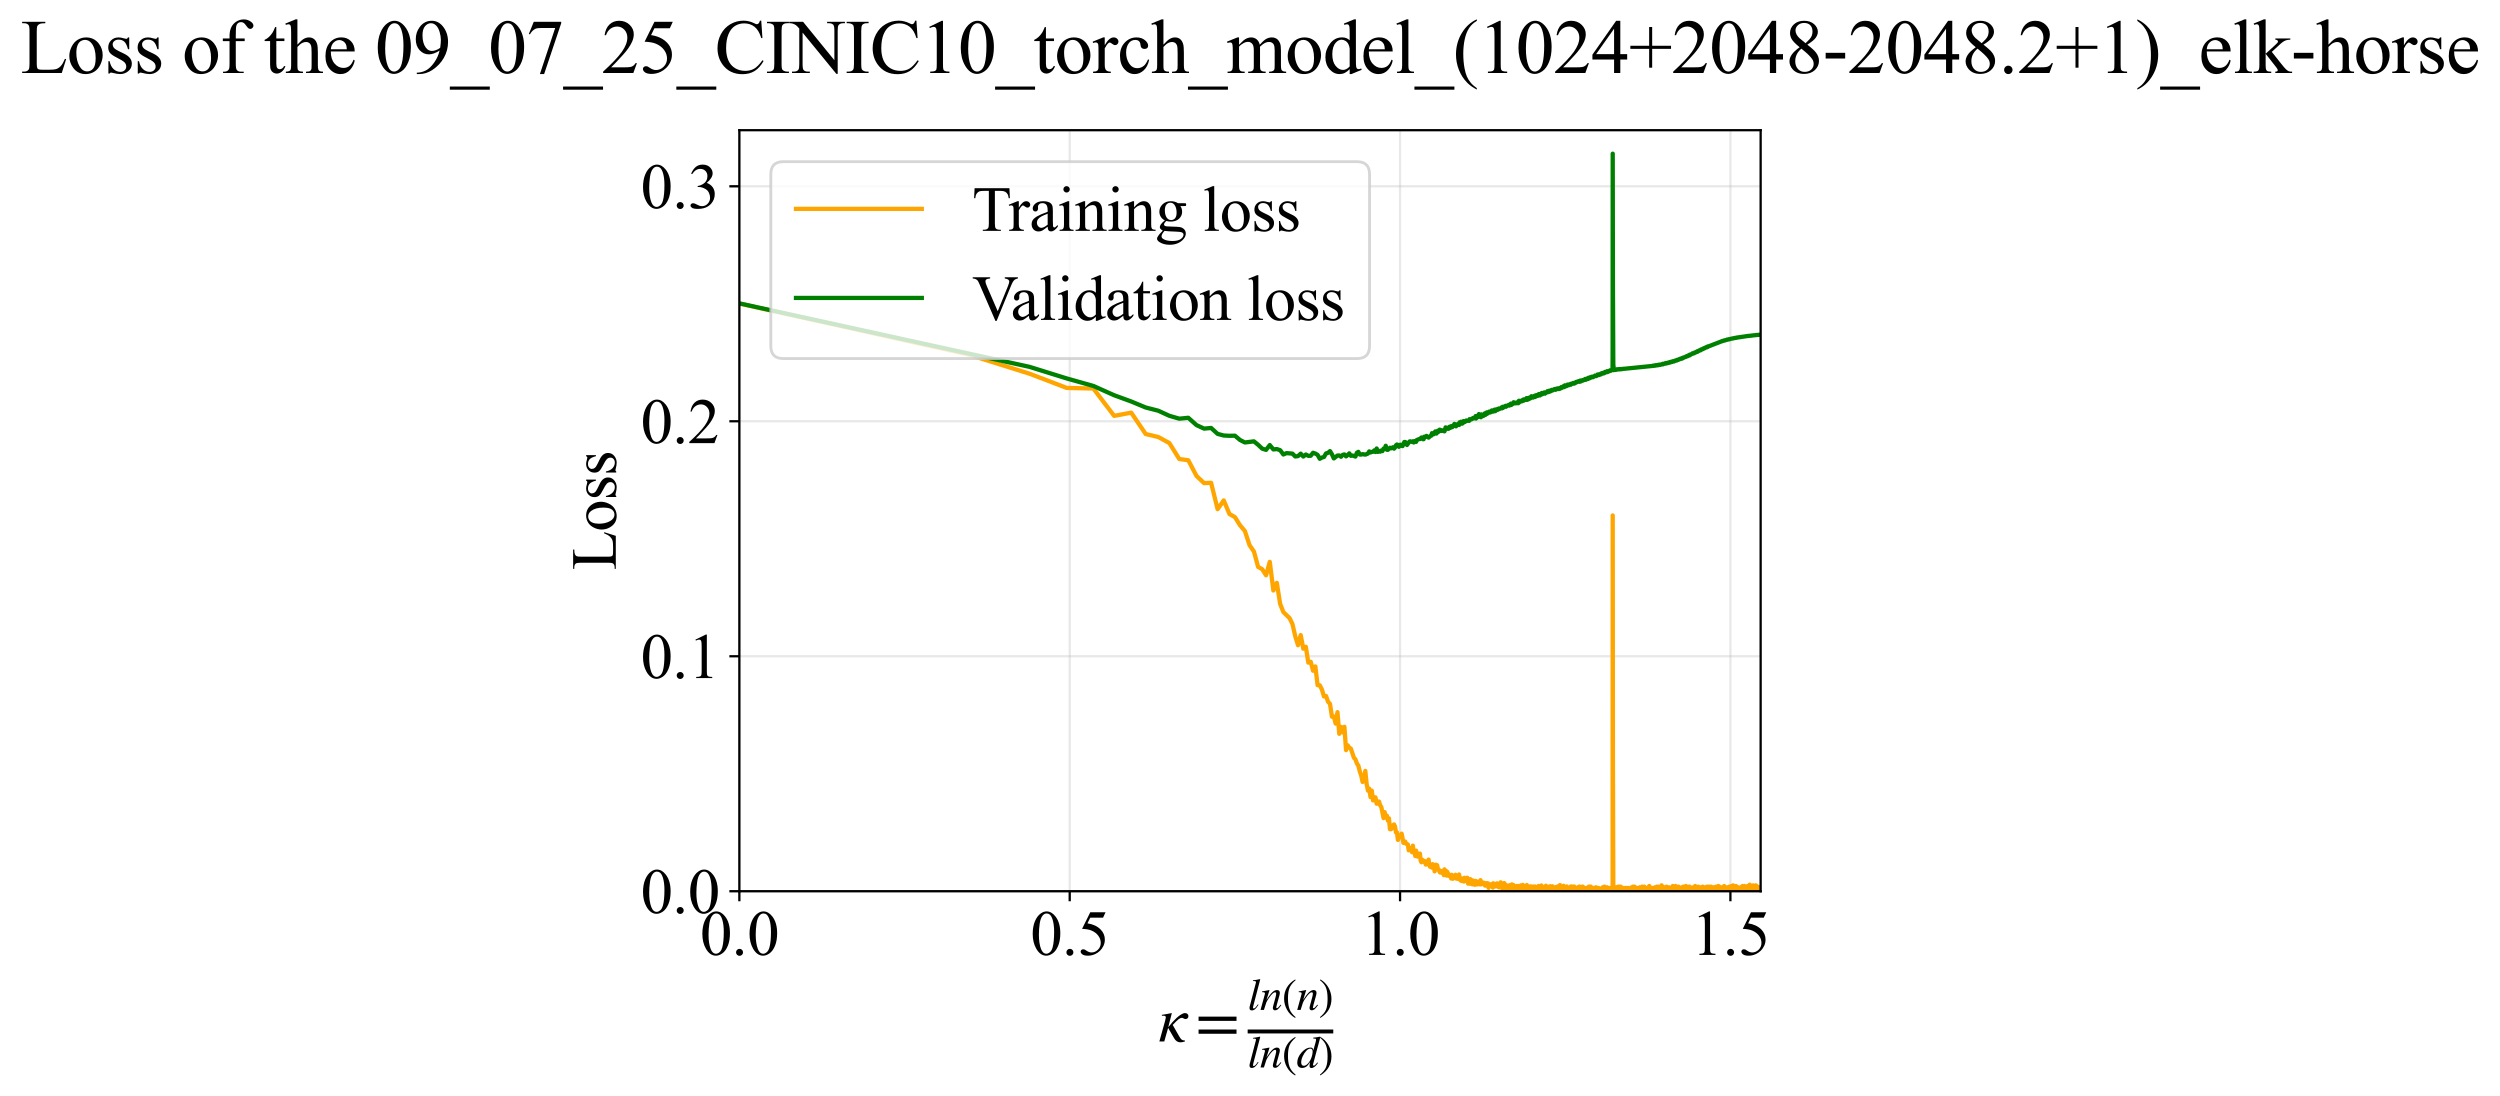<?xml version="1.0" encoding="utf-8" standalone="no"?>
<!DOCTYPE svg PUBLIC "-//W3C//DTD SVG 1.1//EN"
  "http://www.w3.org/Graphics/SVG/1.1/DTD/svg11.dtd">
<svg xmlns:xlink="http://www.w3.org/1999/xlink" width="874.19pt" height="383.266pt" viewBox="0 0 874.19 383.266" xmlns="http://www.w3.org/2000/svg" version="1.1">
 <defs>
  <style type="text/css">*{stroke-linejoin: round; stroke-linecap: butt}</style>
 </defs>
 <g id="figure_1">
  <g id="patch_1">
   <path d="M -0 383.266 
L 874.19 383.266 
L 874.19 0 
L -0 0 
z
" style="fill: #ffffff"/>
  </g>
  <g id="axes_1">
   <g id="patch_2">
    <path d="M 258.535 311.644 
L 615.655 311.644 
L 615.655 45.532 
L 258.535 45.532 
z
" style="fill: #ffffff"/>
   </g>
   <g id="matplotlib.axis_1">
    <g id="xtick_1">
     <g id="line2d_1">
      <path d="M 258.535 311.644 
L 258.535 45.532 
" clip-path="url(#p6bf9ea9907)" style="fill: none; stroke: #b0b0b0; stroke-opacity: 0.3; stroke-width: 0.8; stroke-linecap: square"/>
     </g>
     <g id="line2d_2">
      <defs>
       <path id="mf9cd1dc021" d="M 0 0 
L 0 3.5 
" style="stroke: #000000; stroke-width: 0.8"/>
      </defs>
      <g>
       <use xlink:href="#mf9cd1dc021" x="258.535" y="311.644" style="stroke: #000000; stroke-width: 0.8"/>
      </g>
     </g>
     <g id="text_1">
      <!-- 0.0 -->
      <g transform="translate(244.785 333.92) scale(0.22 -0.22)">
       <defs>
        <path id="TimesNewRomanPSMT-30" d="M 231 2094 
Q 231 2819 450 3342 
Q 669 3866 1031 4122 
Q 1313 4325 1613 4325 
Q 2100 4325 2488 3828 
Q 2972 3213 2972 2159 
Q 2972 1422 2759 906 
Q 2547 391 2217 158 
Q 1888 -75 1581 -75 
Q 975 -75 572 641 
Q 231 1244 231 2094 
z
M 844 2016 
Q 844 1141 1059 588 
Q 1238 122 1591 122 
Q 1759 122 1940 273 
Q 2122 425 2216 781 
Q 2359 1319 2359 2297 
Q 2359 3022 2209 3506 
Q 2097 3866 1919 4016 
Q 1791 4119 1609 4119 
Q 1397 4119 1231 3928 
Q 1006 3669 925 3112 
Q 844 2556 844 2016 
z
" transform="scale(0.016)"/>
        <path id="TimesNewRomanPSMT-2e" d="M 800 606 
Q 947 606 1047 504 
Q 1147 403 1147 259 
Q 1147 116 1045 14 
Q 944 -88 800 -88 
Q 656 -88 554 14 
Q 453 116 453 259 
Q 453 406 554 506 
Q 656 606 800 606 
z
" transform="scale(0.016)"/>
       </defs>
       <use xlink:href="#TimesNewRomanPSMT-30"/>
       <use xlink:href="#TimesNewRomanPSMT-2e" transform="translate(50 0)"/>
       <use xlink:href="#TimesNewRomanPSMT-30" transform="translate(75 0)"/>
      </g>
     </g>
    </g>
    <g id="xtick_2">
     <g id="line2d_3">
      <path d="M 374.051 311.644 
L 374.051 45.532 
" clip-path="url(#p6bf9ea9907)" style="fill: none; stroke: #b0b0b0; stroke-opacity: 0.3; stroke-width: 0.8; stroke-linecap: square"/>
     </g>
     <g id="line2d_4">
      <g>
       <use xlink:href="#mf9cd1dc021" x="374.051" y="311.644" style="stroke: #000000; stroke-width: 0.8"/>
      </g>
     </g>
     <g id="text_2">
      <!-- 0.5 -->
      <g transform="translate(360.301 333.92) scale(0.22 -0.22)">
       <defs>
        <path id="TimesNewRomanPSMT-35" d="M 2778 4238 
L 2534 3706 
L 1259 3706 
L 981 3138 
Q 1809 3016 2294 2522 
Q 2709 2097 2709 1522 
Q 2709 1188 2573 903 
Q 2438 619 2231 419 
Q 2025 219 1772 97 
Q 1413 -75 1034 -75 
Q 653 -75 479 54 
Q 306 184 306 341 
Q 306 428 378 495 
Q 450 563 559 563 
Q 641 563 702 538 
Q 763 513 909 409 
Q 1144 247 1384 247 
Q 1750 247 2026 523 
Q 2303 800 2303 1197 
Q 2303 1581 2056 1914 
Q 1809 2247 1375 2428 
Q 1034 2569 447 2591 
L 1259 4238 
L 2778 4238 
z
" transform="scale(0.016)"/>
       </defs>
       <use xlink:href="#TimesNewRomanPSMT-30"/>
       <use xlink:href="#TimesNewRomanPSMT-2e" transform="translate(50 0)"/>
       <use xlink:href="#TimesNewRomanPSMT-35" transform="translate(75 0)"/>
      </g>
     </g>
    </g>
    <g id="xtick_3">
     <g id="line2d_5">
      <path d="M 489.567 311.644 
L 489.567 45.532 
" clip-path="url(#p6bf9ea9907)" style="fill: none; stroke: #b0b0b0; stroke-opacity: 0.3; stroke-width: 0.8; stroke-linecap: square"/>
     </g>
     <g id="line2d_6">
      <g>
       <use xlink:href="#mf9cd1dc021" x="489.567" y="311.644" style="stroke: #000000; stroke-width: 0.8"/>
      </g>
     </g>
     <g id="text_3">
      <!-- 1.0 -->
      <g transform="translate(475.817 333.92) scale(0.22 -0.22)">
       <defs>
        <path id="TimesNewRomanPSMT-31" d="M 750 3822 
L 1781 4325 
L 1884 4325 
L 1884 747 
Q 1884 391 1914 303 
Q 1944 216 2037 169 
Q 2131 122 2419 116 
L 2419 0 
L 825 0 
L 825 116 
Q 1125 122 1212 167 
Q 1300 213 1334 289 
Q 1369 366 1369 747 
L 1369 3034 
Q 1369 3497 1338 3628 
Q 1316 3728 1258 3775 
Q 1200 3822 1119 3822 
Q 1003 3822 797 3725 
L 750 3822 
z
" transform="scale(0.016)"/>
       </defs>
       <use xlink:href="#TimesNewRomanPSMT-31"/>
       <use xlink:href="#TimesNewRomanPSMT-2e" transform="translate(50 0)"/>
       <use xlink:href="#TimesNewRomanPSMT-30" transform="translate(75 0)"/>
      </g>
     </g>
    </g>
    <g id="xtick_4">
     <g id="line2d_7">
      <path d="M 605.082 311.644 
L 605.082 45.532 
" clip-path="url(#p6bf9ea9907)" style="fill: none; stroke: #b0b0b0; stroke-opacity: 0.3; stroke-width: 0.8; stroke-linecap: square"/>
     </g>
     <g id="line2d_8">
      <g>
       <use xlink:href="#mf9cd1dc021" x="605.082" y="311.644" style="stroke: #000000; stroke-width: 0.8"/>
      </g>
     </g>
     <g id="text_4">
      <!-- 1.5 -->
      <g transform="translate(591.332 333.92) scale(0.22 -0.22)">
       <use xlink:href="#TimesNewRomanPSMT-31"/>
       <use xlink:href="#TimesNewRomanPSMT-2e" transform="translate(50 0)"/>
       <use xlink:href="#TimesNewRomanPSMT-35" transform="translate(75 0)"/>
      </g>
     </g>
    </g>
    <g id="text_5">
     <!-- $\kappa  = \frac{ln(n)}{ln(d)}$ -->
     <g transform="translate(405.085 364.186) scale(0.22 -0.22)">
      <defs>
       <path id="STIXGeneral-Italic-3ba" d="M 979 1440 
L 998 1446 
Q 1850 2541 2464 2790 
Q 2547 2822 2630 2822 
Q 2797 2822 2886 2736 
Q 2976 2650 2976 2522 
Q 2976 2387 2893 2307 
Q 2810 2227 2682 2227 
Q 2605 2227 2502 2288 
Q 2400 2349 2336 2349 
Q 2170 2349 1990 2205 
Q 1811 2061 1414 1645 
L 2042 544 
Q 2202 262 2310 182 
Q 2419 102 2624 102 
L 2624 0 
Q 2374 -83 2182 -83 
Q 1786 -83 1555 326 
L 960 1350 
L 576 0 
L 90 0 
L 640 1978 
Q 730 2317 730 2406 
Q 730 2560 518 2560 
L 339 2560 
L 339 2650 
Q 678 2694 1306 2822 
L 1325 2803 
L 979 1440 
z
" transform="scale(0.016)"/>
       <path id="STIXGeneral-Regular-3d" d="M 4077 2048 
L 307 2048 
L 307 2470 
L 4077 2470 
L 4077 2048 
z
M 4077 768 
L 307 768 
L 307 1190 
L 4077 1190 
L 4077 768 
z
" transform="scale(0.016)"/>
       <path id="STIXGeneral-Italic-6c" d="M 1786 4339 
L 806 595 
Q 755 410 755 320 
Q 755 205 864 205 
Q 1037 205 1293 570 
L 1453 794 
L 1542 730 
Q 1254 275 1046 102 
Q 838 -70 576 -70 
Q 262 -70 262 288 
Q 262 397 288 480 
L 1165 3834 
Q 1184 3898 1184 3955 
Q 1184 4096 870 4096 
L 755 4096 
L 755 4198 
Q 1203 4250 1747 4371 
L 1786 4339 
z
" transform="scale(0.016)"/>
       <path id="STIXGeneral-Italic-6e" d="M 2944 749 
L 3034 666 
Q 2707 218 2534 80 
Q 2362 -58 2138 -58 
Q 2010 -58 1923 28 
Q 1837 115 1837 288 
Q 1837 390 1939 768 
L 2221 1805 
Q 2310 2150 2310 2310 
Q 2310 2496 2157 2496 
Q 1971 2496 1750 2275 
Q 1530 2054 1210 1587 
Q 998 1274 899 1024 
Q 800 774 570 0 
L 90 0 
L 704 2240 
Q 717 2304 717 2349 
Q 717 2445 630 2480 
Q 544 2515 301 2522 
L 301 2624 
Q 550 2675 857 2729 
Q 1165 2784 1338 2822 
L 1363 2810 
L 934 1414 
Q 1408 2170 1753 2496 
Q 2099 2822 2413 2822 
Q 2611 2822 2720 2716 
Q 2829 2611 2829 2432 
Q 2829 2272 2765 2048 
L 2406 749 
Q 2317 429 2317 358 
Q 2317 243 2419 243 
Q 2541 243 2810 582 
Q 2854 634 2944 749 
z
" transform="scale(0.016)"/>
       <path id="STIXGeneral-Regular-28" d="M 1946 -1030 
L 1869 -1133 
Q 1126 -710 716 32 
Q 307 774 307 1613 
Q 307 3386 1888 4326 
L 1946 4224 
Q 1293 3667 1075 3126 
Q 858 2586 858 1632 
Q 858 685 1082 96 
Q 1306 -493 1946 -1030 
z
" transform="scale(0.016)"/>
       <path id="STIXGeneral-Regular-29" d="M 186 4224 
L 262 4326 
Q 992 3891 1408 3148 
Q 1824 2406 1824 1581 
Q 1824 -166 243 -1133 
L 186 -1030 
Q 845 -486 1059 54 
Q 1274 595 1274 1562 
Q 1274 2534 1059 3120 
Q 845 3706 186 4224 
z
" transform="scale(0.016)"/>
       <path id="STIXGeneral-Italic-64" d="M 3334 4371 
L 3373 4333 
L 3123 3360 
L 2739 1958 
Q 2323 429 2323 384 
Q 2323 256 2438 256 
Q 2522 256 2614 336 
Q 2707 416 2963 710 
L 3040 646 
Q 2547 -83 2099 -83 
Q 1978 -83 1907 -6 
Q 1837 70 1837 205 
Q 1837 397 1920 774 
Q 1645 307 1379 118 
Q 1114 -70 781 -70 
Q 461 -70 278 125 
Q 96 320 96 678 
Q 96 1440 713 2131 
Q 1331 2822 1965 2822 
Q 2163 2822 2256 2732 
Q 2349 2643 2381 2451 
L 2387 2451 
L 2675 3494 
Q 2765 3808 2765 3949 
Q 2765 4051 2694 4076 
Q 2624 4102 2355 4115 
L 2355 4224 
Q 2848 4269 3334 4371 
z
M 2278 2310 
Q 2278 2477 2185 2576 
Q 2093 2675 1978 2675 
Q 1677 2675 1395 2381 
Q 1075 2042 864 1571 
Q 653 1101 653 704 
Q 653 486 752 361 
Q 851 237 1024 237 
Q 1312 237 1606 550 
Q 1901 864 2089 1350 
Q 2278 1837 2278 2310 
z
" transform="scale(0.016)"/>
      </defs>
      <use xlink:href="#STIXGeneral-Italic-3ba" transform="translate(0 0.003)"/>
      <use xlink:href="#STIXGeneral-Regular-3d" transform="translate(58.84 0.003)"/>
      <use xlink:href="#STIXGeneral-Italic-6c" transform="translate(141.78 50.192) scale(0.7)"/>
      <use xlink:href="#STIXGeneral-Italic-6e" transform="translate(161.24 50.192) scale(0.7)"/>
      <use xlink:href="#STIXGeneral-Regular-28" transform="translate(196.24 50.192) scale(0.7)"/>
      <use xlink:href="#STIXGeneral-Italic-6e" transform="translate(219.55 50.192) scale(0.7)"/>
      <use xlink:href="#STIXGeneral-Regular-29" transform="translate(254.55 50.192) scale(0.7)"/>
      <use xlink:href="#STIXGeneral-Italic-6c" transform="translate(141.78 -41.258) scale(0.7)"/>
      <use xlink:href="#STIXGeneral-Italic-6e" transform="translate(161.24 -41.258) scale(0.7)"/>
      <use xlink:href="#STIXGeneral-Regular-28" transform="translate(196.24 -41.258) scale(0.7)"/>
      <use xlink:href="#STIXGeneral-Italic-64" transform="translate(219.55 -41.258) scale(0.7)"/>
      <use xlink:href="#STIXGeneral-Regular-29" transform="translate(254.55 -41.258) scale(0.7)"/>
      <path d="M 141.78 12.8 
L 141.78 19.05 
L 277.86 19.05 
L 277.86 12.8 
L 141.78 12.8 
z
"/>
     </g>
    </g>
   </g>
   <g id="matplotlib.axis_2">
    <g id="ytick_1">
     <g id="line2d_9">
      <path d="M 258.535 311.644 
L 615.655 311.644 
" clip-path="url(#p6bf9ea9907)" style="fill: none; stroke: #b0b0b0; stroke-opacity: 0.3; stroke-width: 0.8; stroke-linecap: square"/>
     </g>
     <g id="line2d_10">
      <defs>
       <path id="mc5a3ba3df3" d="M 0 0 
L -3.5 0 
" style="stroke: #000000; stroke-width: 0.8"/>
      </defs>
      <g>
       <use xlink:href="#mc5a3ba3df3" x="258.535" y="311.644" style="stroke: #000000; stroke-width: 0.8"/>
      </g>
     </g>
     <g id="text_6">
      <!-- 0.0 -->
      <g transform="translate(224.035 319.282) scale(0.22 -0.22)">
       <use xlink:href="#TimesNewRomanPSMT-30"/>
       <use xlink:href="#TimesNewRomanPSMT-2e" transform="translate(50 0)"/>
       <use xlink:href="#TimesNewRomanPSMT-30" transform="translate(75 0)"/>
      </g>
     </g>
    </g>
    <g id="ytick_2">
     <g id="line2d_11">
      <path d="M 258.535 229.477 
L 615.655 229.477 
" clip-path="url(#p6bf9ea9907)" style="fill: none; stroke: #b0b0b0; stroke-opacity: 0.3; stroke-width: 0.8; stroke-linecap: square"/>
     </g>
     <g id="line2d_12">
      <g>
       <use xlink:href="#mc5a3ba3df3" x="258.535" y="229.477" style="stroke: #000000; stroke-width: 0.8"/>
      </g>
     </g>
     <g id="text_7">
      <!-- 0.1 -->
      <g transform="translate(224.035 237.115) scale(0.22 -0.22)">
       <use xlink:href="#TimesNewRomanPSMT-30"/>
       <use xlink:href="#TimesNewRomanPSMT-2e" transform="translate(50 0)"/>
       <use xlink:href="#TimesNewRomanPSMT-31" transform="translate(75 0)"/>
      </g>
     </g>
    </g>
    <g id="ytick_3">
     <g id="line2d_13">
      <path d="M 258.535 147.311 
L 615.655 147.311 
" clip-path="url(#p6bf9ea9907)" style="fill: none; stroke: #b0b0b0; stroke-opacity: 0.3; stroke-width: 0.8; stroke-linecap: square"/>
     </g>
     <g id="line2d_14">
      <g>
       <use xlink:href="#mc5a3ba3df3" x="258.535" y="147.311" style="stroke: #000000; stroke-width: 0.8"/>
      </g>
     </g>
     <g id="text_8">
      <!-- 0.2 -->
      <g transform="translate(224.035 154.949) scale(0.22 -0.22)">
       <defs>
        <path id="TimesNewRomanPSMT-32" d="M 2934 816 
L 2638 0 
L 138 0 
L 138 116 
Q 1241 1122 1691 1759 
Q 2141 2397 2141 2925 
Q 2141 3328 1894 3587 
Q 1647 3847 1303 3847 
Q 991 3847 742 3664 
Q 494 3481 375 3128 
L 259 3128 
Q 338 3706 661 4015 
Q 984 4325 1469 4325 
Q 1984 4325 2329 3994 
Q 2675 3663 2675 3213 
Q 2675 2891 2525 2569 
Q 2294 2063 1775 1497 
Q 997 647 803 472 
L 1909 472 
Q 2247 472 2383 497 
Q 2519 522 2628 598 
Q 2738 675 2819 816 
L 2934 816 
z
" transform="scale(0.016)"/>
       </defs>
       <use xlink:href="#TimesNewRomanPSMT-30"/>
       <use xlink:href="#TimesNewRomanPSMT-2e" transform="translate(50 0)"/>
       <use xlink:href="#TimesNewRomanPSMT-32" transform="translate(75 0)"/>
      </g>
     </g>
    </g>
    <g id="ytick_4">
     <g id="line2d_15">
      <path d="M 258.535 65.144 
L 615.655 65.144 
" clip-path="url(#p6bf9ea9907)" style="fill: none; stroke: #b0b0b0; stroke-opacity: 0.3; stroke-width: 0.8; stroke-linecap: square"/>
     </g>
     <g id="line2d_16">
      <g>
       <use xlink:href="#mc5a3ba3df3" x="258.535" y="65.144" style="stroke: #000000; stroke-width: 0.8"/>
      </g>
     </g>
     <g id="text_9">
      <!-- 0.3 -->
      <g transform="translate(224.035 72.782) scale(0.22 -0.22)">
       <defs>
        <path id="TimesNewRomanPSMT-33" d="M 325 3431 
Q 506 3859 782 4092 
Q 1059 4325 1472 4325 
Q 1981 4325 2253 3994 
Q 2459 3747 2459 3466 
Q 2459 3003 1878 2509 
Q 2269 2356 2469 2072 
Q 2669 1788 2669 1403 
Q 2669 853 2319 450 
Q 1863 -75 997 -75 
Q 569 -75 414 31 
Q 259 138 259 259 
Q 259 350 332 419 
Q 406 488 509 488 
Q 588 488 669 463 
Q 722 447 909 348 
Q 1097 250 1169 231 
Q 1284 197 1416 197 
Q 1734 197 1970 444 
Q 2206 691 2206 1028 
Q 2206 1275 2097 1509 
Q 2016 1684 1919 1775 
Q 1784 1900 1550 2001 
Q 1316 2103 1072 2103 
L 972 2103 
L 972 2197 
Q 1219 2228 1467 2375 
Q 1716 2522 1828 2728 
Q 1941 2934 1941 3181 
Q 1941 3503 1739 3701 
Q 1538 3900 1238 3900 
Q 753 3900 428 3381 
L 325 3431 
z
" transform="scale(0.016)"/>
       </defs>
       <use xlink:href="#TimesNewRomanPSMT-30"/>
       <use xlink:href="#TimesNewRomanPSMT-2e" transform="translate(50 0)"/>
       <use xlink:href="#TimesNewRomanPSMT-33" transform="translate(75 0)"/>
      </g>
     </g>
    </g>
    <g id="text_10">
     <!-- Loss -->
     <g transform="translate(215.329 199.369) rotate(-90) scale(0.22 -0.22)">
      <defs>
       <path id="TimesNewRomanPSMT-4c" d="M 3669 1172 
L 3772 1150 
L 3409 0 
L 128 0 
L 128 116 
L 288 116 
Q 556 116 672 291 
Q 738 391 738 753 
L 738 3488 
Q 738 3884 650 3984 
Q 528 4122 288 4122 
L 128 4122 
L 128 4238 
L 2047 4238 
L 2047 4122 
Q 1709 4125 1573 4059 
Q 1438 3994 1388 3894 
Q 1338 3794 1338 3416 
L 1338 753 
Q 1338 494 1388 397 
Q 1425 331 1503 300 
Q 1581 269 1991 269 
L 2300 269 
Q 2788 269 2984 341 
Q 3181 413 3343 595 
Q 3506 778 3669 1172 
z
" transform="scale(0.016)"/>
       <path id="TimesNewRomanPSMT-6f" d="M 1600 2947 
Q 2250 2947 2644 2453 
Q 2978 2031 2978 1484 
Q 2978 1100 2793 706 
Q 2609 313 2286 112 
Q 1963 -88 1566 -88 
Q 919 -88 538 428 
Q 216 863 216 1403 
Q 216 1797 411 2186 
Q 606 2575 925 2761 
Q 1244 2947 1600 2947 
z
M 1503 2744 
Q 1338 2744 1170 2645 
Q 1003 2547 900 2300 
Q 797 2053 797 1666 
Q 797 1041 1045 587 
Q 1294 134 1700 134 
Q 2003 134 2200 384 
Q 2397 634 2397 1244 
Q 2397 2006 2069 2444 
Q 1847 2744 1503 2744 
z
" transform="scale(0.016)"/>
       <path id="TimesNewRomanPSMT-73" d="M 2050 2947 
L 2050 1972 
L 1947 1972 
Q 1828 2431 1642 2597 
Q 1456 2763 1169 2763 
Q 950 2763 815 2647 
Q 681 2531 681 2391 
Q 681 2216 781 2091 
Q 878 1963 1175 1819 
L 1631 1597 
Q 2266 1288 2266 781 
Q 2266 391 1970 151 
Q 1675 -88 1309 -88 
Q 1047 -88 709 6 
Q 606 38 541 38 
Q 469 38 428 -44 
L 325 -44 
L 325 978 
L 428 978 
Q 516 541 762 319 
Q 1009 97 1316 97 
Q 1531 97 1667 223 
Q 1803 350 1803 528 
Q 1803 744 1651 891 
Q 1500 1038 1047 1263 
Q 594 1488 453 1669 
Q 313 1847 313 2119 
Q 313 2472 555 2709 
Q 797 2947 1181 2947 
Q 1350 2947 1591 2875 
Q 1750 2828 1803 2828 
Q 1853 2828 1881 2850 
Q 1909 2872 1947 2947 
L 2050 2947 
z
" transform="scale(0.016)"/>
      </defs>
      <use xlink:href="#TimesNewRomanPSMT-4c"/>
      <use xlink:href="#TimesNewRomanPSMT-6f" transform="translate(61.084 0)"/>
      <use xlink:href="#TimesNewRomanPSMT-73" transform="translate(111.084 0)"/>
      <use xlink:href="#TimesNewRomanPSMT-73" transform="translate(150 0)"/>
     </g>
    </g>
   </g>
   <g id="line2d_17">
    <path d="M 258.535 106.133 
L 338.465 123.932 
L 360.018 130.686 
L 372.999 135.647 
L 382.318 135.849 
L 389.593 145.417 
L 395.56 144.297 
L 400.62 151.775 
L 405.012 152.81 
L 408.892 154.923 
L 412.367 160.505 
L 415.514 160.939 
L 418.389 166.423 
L 421.036 168.933 
L 423.488 168.824 
L 425.772 178.037 
L 427.909 174.985 
L 429.917 179.753 
L 431.812 180.814 
L 433.604 183.675 
L 435.305 185.679 
L 436.923 190.608 
L 438.467 192.856 
L 439.942 198.25 
L 441.354 199.034 
L 442.709 201.16 
L 444.012 196.464 
L 445.265 206.488 
L 446.473 203.808 
L 447.638 211.181 
L 448.764 214.038 
L 450.908 216.111 
L 451.931 218.18 
L 452.923 222.52 
L 453.886 225.622 
L 454.823 222.072 
L 455.733 226.832 
L 456.62 226.175 
L 457.484 231.702 
L 458.325 231.398 
L 459.146 234.541 
L 459.947 233.035 
L 460.73 239.573 
L 461.494 239.635 
L 462.242 241.114 
L 462.973 243.554 
L 463.688 243.378 
L 464.388 245.379 
L 465.074 246.122 
L 465.746 250.61 
L 466.405 250.563 
L 467.051 253.034 
L 467.685 249.036 
L 468.306 256.593 
L 468.917 254.181 
L 469.516 256.102 
L 470.105 254.138 
L 470.684 262.293 
L 471.253 260.621 
L 471.812 261.45 
L 472.362 261.772 
L 473.436 264.978 
L 473.96 265.522 
L 474.476 266.974 
L 474.984 267.729 
L 475.484 269.735 
L 475.977 271.149 
L 476.463 273.426 
L 476.942 272.748 
L 477.414 269.572 
L 477.88 274.123 
L 478.339 276.449 
L 478.792 275.775 
L 479.238 278.726 
L 479.679 276.467 
L 480.114 279.876 
L 480.544 278.779 
L 480.968 278.837 
L 481.387 281.044 
L 481.8 280.264 
L 482.209 280.273 
L 482.612 281.621 
L 483.011 282.181 
L 483.794 286.075 
L 484.179 283.98 
L 484.56 285.58 
L 484.936 285.208 
L 485.308 286.934 
L 485.676 286.15 
L 486.04 289.946 
L 486.4 289.954 
L 486.756 289.605 
L 487.108 288.586 
L 487.457 288.285 
L 487.802 289.009 
L 488.143 291.08 
L 488.481 291.045 
L 488.816 293.698 
L 489.147 292.491 
L 489.475 292.492 
L 489.8 292.252 
L 490.122 291.502 
L 490.756 294.743 
L 491.069 294.675 
L 491.379 294.278 
L 491.686 295.048 
L 492.291 295.274 
L 492.59 297.338 
L 492.886 296.522 
L 493.179 296.653 
L 493.47 296.508 
L 493.758 298.002 
L 494.044 295.706 
L 494.328 297.865 
L 494.609 298.141 
L 494.887 299.341 
L 495.164 297.442 
L 495.71 299.542 
L 495.979 298.485 
L 496.247 299.357 
L 496.512 298.478 
L 496.776 300.961 
L 497.037 301.513 
L 497.296 300.618 
L 497.553 301.328 
L 497.808 300.99 
L 498.062 301.185 
L 498.313 301.134 
L 498.562 302.327 
L 498.81 301.418 
L 499.056 301.534 
L 499.3 302.228 
L 499.542 300.587 
L 499.783 302.447 
L 500.021 303.069 
L 500.494 303.098 
L 500.728 303.415 
L 500.96 302.181 
L 501.19 303.067 
L 501.419 302.954 
L 501.646 304.699 
L 502.097 302.369 
L 502.319 304.035 
L 502.541 302.56 
L 502.761 303.772 
L 503.196 304.193 
L 503.412 304.956 
L 503.626 305.129 
L 504.05 304.605 
L 504.26 305.206 
L 504.469 305.003 
L 504.677 305.182 
L 504.883 306.013 
L 505.088 303.989 
L 505.292 305.535 
L 505.494 305.527 
L 505.695 304.551 
L 505.895 306.201 
L 506.094 304.883 
L 506.292 305.529 
L 506.489 305.586 
L 506.684 306.231 
L 506.878 306.39 
L 507.263 306.029 
L 507.454 307.194 
L 507.644 305.901 
L 507.833 307.085 
L 508.02 307.292 
L 508.207 307.038 
L 508.393 306.556 
L 508.577 306.397 
L 508.761 306.864 
L 508.943 305.898 
L 509.305 307.252 
L 509.485 306.951 
L 509.664 307.273 
L 509.841 307.302 
L 510.018 307.205 
L 510.194 305.781 
L 510.543 307.323 
L 510.716 307.851 
L 510.888 307.371 
L 511.059 308.057 
L 511.229 307.767 
L 511.399 307.189 
L 511.568 308.119 
L 511.736 307.56 
L 511.903 308.253 
L 512.069 306.94 
L 512.234 307.518 
L 512.399 307.659 
L 512.562 308.013 
L 512.725 307.936 
L 512.887 308.143 
L 513.049 306.926 
L 513.209 307.129 
L 513.369 308.985 
L 513.528 308.218 
L 513.686 308.242 
L 513.844 308.99 
L 514.001 308.502 
L 514.157 307.42 
L 514.466 308.2 
L 514.62 309.168 
L 514.774 307.815 
L 514.926 309.238 
L 515.078 307.908 
L 515.229 308.626 
L 515.379 308.788 
L 515.529 308.357 
L 515.678 309.382 
L 515.826 308.217 
L 515.974 308.014 
L 516.121 308.27 
L 516.414 309.292 
L 516.559 308.985 
L 516.703 308.294 
L 516.99 308.918 
L 517.133 308.895 
L 517.275 309.232 
L 517.417 308.671 
L 517.558 308.65 
L 517.698 307.77 
L 517.838 309.255 
L 518.115 309.065 
L 518.391 308.547 
L 518.527 309.028 
L 518.664 309.095 
L 518.799 308.652 
L 518.935 309.324 
L 519.069 308.719 
L 519.203 308.937 
L 519.337 309.695 
L 519.47 309.208 
L 519.734 309.442 
L 519.997 308.805 
L 520.127 309.089 
L 520.257 309.715 
L 520.386 308.9 
L 520.515 310.473 
L 520.643 309.665 
L 521.152 309.544 
L 521.529 309.164 
L 521.653 309.774 
L 521.777 309.444 
L 522.024 310.382 
L 522.147 308.857 
L 522.269 309.92 
L 522.391 309.635 
L 522.633 309.963 
L 522.754 309.747 
L 522.874 309.971 
L 522.993 309.118 
L 523.113 309.49 
L 523.231 309.338 
L 523.35 309.568 
L 523.468 308.89 
L 523.585 309.984 
L 523.702 309.404 
L 523.819 310.083 
L 523.935 310.006 
L 524.167 310.3 
L 524.282 309.154 
L 524.397 309.646 
L 524.511 308.997 
L 524.625 309.479 
L 524.738 308.523 
L 524.964 310.382 
L 525.189 309.515 
L 525.522 310.892 
L 525.633 309.984 
L 525.853 310.7 
L 525.962 308.781 
L 526.18 310.46 
L 526.288 310.025 
L 526.396 310.667 
L 526.504 309.356 
L 526.718 310.05 
L 526.825 309.622 
L 527.037 310.759 
L 527.143 310.31 
L 527.248 310.775 
L 527.353 309.855 
L 527.562 310.585 
L 527.666 309.881 
L 527.769 310.32 
L 527.873 309.522 
L 527.976 310.344 
L 528.078 309.662 
L 528.283 310.561 
L 528.486 309.684 
L 528.587 310.591 
L 528.688 309.253 
L 528.889 310.404 
L 529.088 309.943 
L 529.188 310.149 
L 529.287 309.516 
L 529.385 310.435 
L 529.484 309.989 
L 529.582 310.71 
L 529.68 309.965 
L 529.777 310.469 
L 529.875 310.432 
L 529.972 310.001 
L 530.068 310.714 
L 530.165 310.258 
L 530.261 310.714 
L 530.452 309.785 
L 530.643 310.737 
L 530.926 309.817 
L 531.114 310.961 
L 531.208 310.738 
L 531.301 310.734 
L 531.394 310.969 
L 531.487 310.519 
L 531.579 310.985 
L 531.855 309.588 
L 532.128 311.251 
L 532.309 309.844 
L 532.399 310.521 
L 532.489 309.433 
L 532.669 310.561 
L 532.847 310.241 
L 532.936 310.791 
L 533.024 310.36 
L 533.112 310.39 
L 533.2 310.585 
L 533.288 310.123 
L 533.463 310.35 
L 533.55 310.374 
L 533.637 309.89 
L 533.81 310.388 
L 533.896 309.47 
L 534.068 310.395 
L 534.154 310.392 
L 534.239 310.155 
L 534.324 311.047 
L 534.409 310.856 
L 534.494 310.855 
L 534.578 310.196 
L 534.746 310.892 
L 534.997 309.979 
L 535.081 310.875 
L 535.164 310.73 
L 535.329 309.931 
L 535.493 311.069 
L 535.82 310.429 
L 535.982 310.674 
L 536.063 310.663 
L 536.224 309.991 
L 536.304 311.126 
L 536.384 309.994 
L 536.464 310.449 
L 536.544 310.234 
L 536.702 311.142 
L 536.781 309.994 
L 536.86 310.241 
L 536.939 310.243 
L 537.018 310.712 
L 537.096 310.466 
L 537.174 311.15 
L 537.252 310.483 
L 537.33 311.155 
L 537.407 310.945 
L 537.562 310.948 
L 537.716 310.271 
L 537.793 310.504 
L 537.869 310.959 
L 537.945 310.728 
L 538.022 309.815 
L 538.173 310.738 
L 538.249 310.278 
L 538.324 310.291 
L 538.4 310.956 
L 538.475 310.732 
L 538.625 310.297 
L 538.774 310.982 
L 538.848 310.29 
L 538.922 310.742 
L 538.996 309.626 
L 539.07 310.517 
L 539.144 310.292 
L 539.29 311.196 
L 539.509 310.31 
L 539.582 310.31 
L 539.799 310.996 
L 539.871 310.998 
L 539.943 310.319 
L 540.015 311.458 
L 540.086 310.317 
L 540.158 311.007 
L 540.229 310.078 
L 540.3 311.238 
L 540.371 310.557 
L 540.442 310.78 
L 540.513 310.781 
L 540.583 309.715 
L 540.654 309.98 
L 540.724 311.47 
L 540.794 310.947 
L 540.864 310.326 
L 541.073 311.017 
L 541.211 310.346 
L 541.281 311.026 
L 541.349 311.017 
L 541.418 311.019 
L 541.487 311.247 
L 541.624 310.796 
L 541.692 311.489 
L 541.76 310.566 
L 541.828 311.035 
L 541.896 310.805 
L 541.963 309.898 
L 542.098 311.042 
L 542.233 309.91 
L 542.367 311.282 
L 542.433 310.819 
L 542.5 311.278 
L 542.566 311.045 
L 542.633 311.048 
L 542.831 309.913 
L 542.897 311.055 
L 542.962 310.822 
L 543.028 310.826 
L 543.093 311.063 
L 543.353 310.369 
L 543.418 311.057 
L 543.483 310.604 
L 543.547 310.829 
L 543.612 310.589 
L 543.74 311.062 
L 543.868 310.606 
L 543.932 311.296 
L 543.996 311.065 
L 544.059 310.15 
L 544.123 310.613 
L 544.249 311.068 
L 544.438 310.165 
L 544.501 310.62 
L 544.563 310.16 
L 544.688 311.532 
L 544.75 309.936 
L 544.812 310.618 
L 544.874 310.851 
L 544.936 310.616 
L 545.06 311.304 
L 545.183 310.396 
L 545.427 311.314 
L 545.488 309.489 
L 545.549 310.859 
L 545.67 310.858 
L 545.851 311.321 
L 545.971 310.174 
L 546.15 311.55 
L 546.329 310.408 
L 546.388 311.325 
L 546.447 310.869 
L 546.506 311.097 
L 546.624 310.414 
L 546.683 310.644 
L 546.741 309.728 
L 546.916 311.317 
L 547.091 310.412 
L 547.149 311.329 
L 547.206 311.096 
L 547.264 311.331 
L 547.322 310.649 
L 547.379 311.101 
L 547.437 310.881 
L 547.494 311.111 
L 547.608 310.648 
L 547.665 310.65 
L 547.836 311.565 
L 547.892 309.972 
L 547.949 310.882 
L 548.062 311.11 
L 548.118 311.107 
L 548.174 310.626 
L 548.23 311.101 
L 548.342 310.653 
L 548.398 311.342 
L 548.453 310.654 
L 548.565 310.661 
L 548.73 311.344 
L 548.786 310.429 
L 548.841 311.118 
L 548.896 311.118 
L 548.95 310.662 
L 549.005 311.578 
L 549.06 310.664 
L 549.169 310.893 
L 549.278 309.974 
L 549.386 310.666 
L 549.44 309.982 
L 549.494 310.439 
L 549.655 311.125 
L 549.709 310.666 
L 549.763 310.897 
L 549.869 311.124 
L 550.029 309.987 
L 550.135 311.359 
L 550.188 311.131 
L 550.241 311.128 
L 550.346 311.359 
L 550.451 309.99 
L 550.503 310.903 
L 550.608 311.36 
L 550.66 310.905 
L 550.712 311.358 
L 550.867 310.449 
L 550.919 311.59 
L 550.971 311.133 
L 551.074 311.135 
L 551.125 310.68 
L 551.176 311.135 
L 551.228 310.907 
L 551.279 311.595 
L 551.33 310.908 
L 551.381 310.908 
L 551.432 311.366 
L 551.483 310.456 
L 551.533 310.91 
L 551.584 310.909 
L 551.736 311.14 
L 551.786 310.227 
L 551.836 310.685 
L 551.887 310.685 
L 551.987 311.138 
L 552.037 310.457 
L 552.087 310.686 
L 552.137 311.369 
L 552.186 310.684 
L 552.286 310.002 
L 552.385 311.598 
L 552.434 311.145 
L 552.582 310.232 
L 552.729 310.918 
L 552.778 310.917 
L 552.827 310.233 
L 552.876 310.688 
L 552.973 311.145 
L 553.021 310.916 
L 553.07 311.602 
L 553.118 310.688 
L 553.215 310.919 
L 553.263 311.604 
L 553.407 310.004 
L 553.455 311.377 
L 553.503 310.921 
L 553.551 310.921 
L 553.646 310.237 
L 553.789 310.923 
L 553.836 310.921 
L 553.931 311.379 
L 553.978 310.466 
L 554.025 310.693 
L 554.213 311.382 
L 554.306 310.698 
L 554.353 311.378 
L 554.399 311.152 
L 554.446 310.924 
L 554.492 311.381 
L 554.539 310.924 
L 554.631 311.154 
L 554.677 310.47 
L 554.724 311.385 
L 554.77 311.383 
L 554.907 311.156 
L 554.953 311.157 
L 555.045 310.472 
L 555.136 311.156 
L 555.181 310.471 
L 555.227 311.385 
L 555.363 310.701 
L 555.408 311.387 
L 555.453 311.157 
L 555.588 310.017 
L 555.633 311.387 
L 555.723 311.158 
L 555.767 310.932 
L 555.812 311.386 
L 555.901 310.703 
L 555.945 311.615 
L 555.99 311.159 
L 556.123 310.247 
L 556.167 311.388 
L 556.211 310.02 
L 556.387 311.161 
L 556.474 310.476 
L 556.562 311.619 
L 556.605 310.476 
L 556.649 311.39 
L 556.736 311.392 
L 556.823 310.705 
L 556.866 311.392 
L 556.952 311.163 
L 556.995 310.477 
L 557.038 311.62 
L 557.081 310.935 
L 557.124 310.937 
L 557.21 310.708 
L 557.253 311.392 
L 557.338 310.708 
L 557.38 311.393 
L 557.466 311.165 
L 557.55 310.481 
L 557.593 311.394 
L 557.677 310.937 
L 557.761 310.709 
L 557.845 311.622 
L 557.929 310.708 
L 557.971 310.938 
L 558.013 311.623 
L 558.055 310.254 
L 558.096 311.167 
L 558.138 311.396 
L 558.18 310.483 
L 558.221 310.939 
L 558.263 311.395 
L 558.345 311.168 
L 558.387 311.396 
L 558.428 310.711 
L 558.51 311.167 
L 558.551 311.396 
L 558.593 311.168 
L 558.634 310.94 
L 558.674 311.396 
L 558.715 310.713 
L 558.797 310.712 
L 558.838 310.484 
L 558.919 311.625 
L 558.96 310.484 
L 559.041 310.942 
L 559.081 311.17 
L 559.122 310.713 
L 559.162 311.169 
L 559.203 311.626 
L 559.243 311.399 
L 559.283 310.714 
L 559.323 311.17 
L 559.363 311.399 
L 559.403 311.171 
L 559.523 310.942 
L 559.563 310.942 
L 559.643 311.627 
L 559.683 310.714 
L 559.762 311.172 
L 559.841 311.171 
L 559.96 310.714 
L 560.038 311.171 
L 560.078 310.943 
L 560.117 311.171 
L 560.156 310.715 
L 560.195 311.628 
L 560.234 310.488 
L 560.273 311.171 
L 560.351 311.172 
L 560.39 311.401 
L 560.429 310.259 
L 560.507 311.173 
L 560.545 311.173 
L 560.584 310.259 
L 560.623 310.489 
L 560.661 311.401 
L 560.738 310.945 
L 560.777 310.945 
L 560.815 311.402 
L 560.853 310.717 
L 560.968 311.402 
L 561.007 311.174 
L 561.045 310.033 
L 561.083 311.173 
L 561.121 311.63 
L 561.159 311.174 
L 561.197 310.718 
L 561.235 310.947 
L 561.348 311.631 
L 561.499 310.49 
L 561.649 311.403 
L 561.687 311.403 
L 561.761 310.947 
L 561.799 311.175 
L 561.836 311.175 
L 561.873 311.631 
L 561.948 311.403 
L 561.985 310.263 
L 562.059 311.175 
L 562.169 310.948 
L 562.206 311.632 
L 562.243 310.719 
L 562.28 310.948 
L 562.317 310.492 
L 562.353 311.176 
L 562.39 311.405 
L 562.427 310.72 
L 562.5 311.404 
L 562.682 310.72 
L 562.79 311.633 
L 562.827 311.177 
L 562.971 310.493 
L 563.007 310.72 
L 563.079 310.493 
L 563.114 311.405 
L 563.186 310.721 
L 563.222 311.406 
L 563.293 310.493 
L 563.364 310.95 
L 563.4 310.95 
L 563.506 310.721 
L 563.648 311.178 
L 563.683 310.721 
L 563.718 310.95 
L 563.753 311.635 
L 563.824 310.95 
L 563.894 310.943 
L 563.929 180.245 
L 563.999 265.688 
L 564.138 310.409 
L 564.242 311.29 
L 564.38 310.416 
L 564.518 311.347 
L 564.587 311.572 
L 564.655 310.436 
L 564.689 311.579 
L 564.758 311.125 
L 564.826 311.591 
L 564.894 310.677 
L 564.928 310.452 
L 564.962 310.907 
L 565.063 311.363 
L 565.164 310.912 
L 565.198 311.366 
L 565.232 310.91 
L 565.265 310.229 
L 565.299 311.372 
L 565.332 310.456 
L 565.433 311.373 
L 565.466 311.143 
L 565.5 311.146 
L 565.533 311.599 
L 565.566 310.919 
L 565.6 310.918 
L 565.666 310.692 
L 565.732 311.375 
L 565.766 311.377 
L 565.931 310.01 
L 565.964 310.694 
L 565.996 311.608 
L 566.095 311.38 
L 566.226 310.469 
L 566.323 311.385 
L 566.356 311.384 
L 566.388 311.613 
L 566.421 311.155 
L 566.453 310.928 
L 566.518 311.157 
L 566.551 311.386 
L 566.583 311.155 
L 566.615 310.016 
L 566.68 311.386 
L 566.776 310.7 
L 566.904 311.388 
L 567 310.249 
L 567.032 311.388 
L 567.096 310.932 
L 567.223 310.705 
L 567.317 311.391 
L 567.444 310.478 
L 567.538 311.393 
L 567.569 310.933 
L 567.632 311.392 
L 567.663 310.936 
L 567.694 310.707 
L 567.726 311.62 
L 567.788 310.936 
L 567.85 310.937 
L 567.912 311.394 
L 567.974 310.708 
L 568.005 310.937 
L 568.067 311.393 
L 568.129 311.165 
L 568.16 311.166 
L 568.19 311.394 
L 568.221 310.937 
L 568.252 311.167 
L 568.283 311.167 
L 568.313 310.481 
L 568.344 311.394 
L 568.375 310.71 
L 568.436 311.395 
L 568.466 310.709 
L 568.497 310.71 
L 568.618 311.167 
L 568.649 310.483 
L 568.74 310.94 
L 568.861 311.625 
L 568.981 310.713 
L 569.101 311.625 
L 569.161 311.397 
L 569.191 311.396 
L 569.369 310.484 
L 569.458 311.17 
L 569.488 310.713 
L 569.606 311.398 
L 569.665 310.714 
L 569.695 310.942 
L 569.724 311.399 
L 569.812 311.171 
L 569.871 311.169 
L 569.9 311.398 
L 569.958 311.171 
L 569.987 311.17 
L 570.017 311.628 
L 570.046 311.172 
L 570.075 310.715 
L 570.104 311.171 
L 570.133 311.629 
L 570.162 310.716 
L 570.191 311.401 
L 570.336 310.487 
L 570.508 311.629 
L 570.537 310.26 
L 570.623 311.401 
L 570.737 310.715 
L 570.794 311.402 
L 570.823 311.173 
L 570.936 310.717 
L 570.964 310.718 
L 570.993 311.401 
L 571.021 310.032 
L 571.049 310.945 
L 571.077 310.488 
L 571.106 311.402 
L 571.134 310.945 
L 571.246 311.63 
L 571.274 311.63 
L 571.302 310.717 
L 571.386 311.174 
L 571.47 311.402 
L 571.582 310.034 
L 571.693 311.403 
L 571.72 311.174 
L 571.858 310.49 
L 571.969 310.947 
L 571.996 310.718 
L 572.023 310.946 
L 572.133 311.403 
L 572.297 310.491 
L 572.324 310.491 
L 572.459 311.632 
L 572.514 311.175 
L 572.541 310.719 
L 572.621 310.948 
L 572.702 310.72 
L 572.756 311.404 
L 572.863 310.491 
L 572.997 311.404 
L 573.076 310.491 
L 573.103 310.72 
L 573.209 310.948 
L 573.235 310.492 
L 573.262 311.405 
L 573.288 311.177 
L 573.315 311.634 
L 573.341 311.405 
L 573.367 310.264 
L 573.473 310.492 
L 573.499 311.405 
L 573.578 310.721 
L 573.708 311.177 
L 573.76 311.406 
L 573.786 310.949 
L 573.812 311.177 
L 573.838 311.178 
L 573.864 311.634 
L 573.89 310.95 
L 573.942 311.634 
L 573.994 310.265 
L 574.071 311.634 
L 574.097 311.406 
L 574.226 310.036 
L 574.303 311.635 
L 574.379 311.178 
L 574.431 311.178 
L 574.507 311.634 
L 574.482 310.95 
L 574.532 311.406 
L 574.609 310.494 
L 574.659 310.949 
L 574.71 310.722 
L 574.786 311.178 
L 574.887 310.722 
L 574.937 311.178 
L 574.962 310.038 
L 575.012 311.406 
L 575.037 311.179 
L 575.088 311.178 
L 575.113 311.407 
L 575.138 310.722 
L 575.163 310.494 
L 575.187 311.635 
L 575.262 311.179 
L 575.386 310.723 
L 575.411 310.494 
L 575.461 310.723 
L 575.584 311.408 
L 575.609 311.179 
L 575.658 311.407 
L 575.707 310.723 
L 575.805 311.408 
L 575.928 310.495 
L 575.952 311.636 
L 576.025 311.179 
L 576.074 310.723 
L 576.098 311.408 
L 576.122 311.18 
L 576.146 311.18 
L 576.195 311.408 
L 576.267 310.266 
L 576.388 311.408 
L 576.412 311.408 
L 576.508 310.267 
L 576.532 310.723 
L 576.556 311.408 
L 576.628 311.18 
L 576.723 309.81 
L 576.842 311.18 
L 576.937 310.496 
L 577.008 310.267 
L 577.055 311.409 
L 577.126 310.724 
L 577.173 310.952 
L 577.243 311.409 
L 577.29 310.724 
L 577.337 310.953 
L 577.43 311.637 
L 577.477 310.724 
L 577.547 310.953 
L 577.663 311.637 
L 577.801 310.496 
L 577.894 311.637 
L 577.939 311.181 
L 578.031 311.409 
L 578.054 310.496 
L 578.191 311.181 
L 578.214 311.409 
L 578.237 310.496 
L 578.282 311.638 
L 578.328 311.181 
L 578.35 311.41 
L 578.373 311.181 
L 578.418 310.725 
L 578.464 310.953 
L 578.486 311.41 
L 578.509 310.497 
L 578.577 311.181 
L 578.667 310.269 
L 578.689 310.953 
L 578.711 310.953 
L 578.734 311.638 
L 578.801 311.182 
L 578.891 311.41 
L 578.913 310.497 
L 579.002 311.638 
L 579.024 310.725 
L 579.046 310.726 
L 579.157 311.41 
L 579.224 310.726 
L 579.268 311.182 
L 579.334 310.041 
L 579.4 310.726 
L 579.444 311.411 
L 579.488 311.182 
L 579.51 310.041 
L 579.575 310.726 
L 579.597 311.41 
L 579.641 310.269 
L 579.663 311.182 
L 579.75 310.041 
L 579.772 311.639 
L 579.859 311.41 
L 579.88 310.498 
L 579.945 311.639 
L 579.967 310.954 
L 579.988 310.954 
L 580.053 310.726 
L 580.032 311.639 
L 580.075 311.182 
L 580.096 311.182 
L 580.204 310.498 
L 580.311 311.411 
L 580.332 310.726 
L 580.418 311.411 
L 580.439 311.411 
L 580.482 310.954 
L 580.524 311.411 
L 580.545 311.639 
L 580.567 311.183 
L 580.588 311.411 
L 580.609 310.726 
L 580.694 311.411 
L 580.715 311.411 
L 580.799 310.726 
L 580.82 310.955 
L 580.841 311.411 
L 580.862 310.498 
L 580.925 310.955 
L 580.946 311.183 
L 580.988 310.498 
L 581.009 309.585 
L 581.03 311.183 
L 581.072 310.955 
L 581.114 310.955 
L 581.197 311.639 
L 581.322 310.727 
L 581.405 310.042 
L 581.446 311.411 
L 581.508 310.499 
L 581.57 310.955 
L 581.653 311.183 
L 581.673 310.955 
L 581.694 310.955 
L 581.735 310.727 
L 581.796 311.411 
L 581.837 310.499 
L 581.857 311.64 
L 581.919 310.955 
L 581.939 310.955 
L 582 311.184 
L 582.041 310.271 
L 582.061 311.412 
L 582.122 310.499 
L 582.162 311.64 
L 582.243 311.184 
L 582.263 311.412 
L 582.284 311.183 
L 582.304 310.271 
L 582.344 311.64 
L 582.384 311.412 
L 582.464 310.499 
L 582.485 311.184 
L 582.545 311.412 
L 582.525 310.499 
L 582.565 310.955 
L 582.605 310.956 
L 582.625 310.271 
L 582.664 311.412 
L 582.704 310.955 
L 582.724 311.412 
L 582.764 310.042 
L 582.804 310.956 
L 582.823 310.956 
L 582.863 310.727 
L 582.883 311.412 
L 582.962 310.499 
L 582.982 311.184 
L 583.002 311.184 
L 583.08 311.412 
L 583.1 310.727 
L 583.159 311.64 
L 583.198 311.184 
L 583.218 310.499 
L 583.277 311.64 
L 583.316 310.956 
L 583.335 310.956 
L 583.413 311.412 
L 583.433 310.728 
L 583.452 310.728 
L 583.472 311.412 
L 583.491 310.271 
L 583.55 311.184 
L 583.569 310.499 
L 583.588 311.412 
L 583.646 310.728 
L 583.743 311.412 
L 583.724 310.271 
L 583.762 311.184 
L 583.859 310.728 
L 583.897 310.5 
L 583.955 311.413 
L 583.974 310.5 
L 584.012 311.641 
L 584.07 311.184 
L 584.127 310.956 
L 584.165 311.413 
L 584.222 311.641 
L 584.298 310.728 
L 584.431 311.641 
L 584.45 311.641 
L 584.544 310.956 
L 584.582 311.185 
L 584.619 311.185 
L 584.657 310.5 
L 584.676 311.413 
L 584.769 310.272 
L 584.807 310.5 
L 584.844 311.413 
L 584.863 310.272 
L 584.9 310.5 
L 584.937 309.815 
L 585.049 311.185 
L 585.086 311.185 
L 585.16 311.413 
L 585.178 310.957 
L 585.197 311.185 
L 585.215 311.185 
L 585.289 311.413 
L 585.271 310.728 
L 585.308 310.957 
L 585.326 310.5 
L 585.363 311.185 
L 585.381 310.957 
L 585.4 311.641 
L 585.473 310.728 
L 585.491 311.413 
L 585.51 311.413 
L 585.583 310.5 
L 585.619 311.185 
L 585.692 311.413 
L 585.71 310.272 
L 585.801 311.413 
L 585.819 310.957 
L 585.91 311.413 
L 585.928 309.816 
L 586.054 311.185 
L 586.108 310.5 
L 586.09 311.413 
L 586.144 310.957 
L 586.18 310.5 
L 586.27 311.642 
L 586.395 310.729 
L 586.537 311.642 
L 586.643 310.272 
L 586.714 311.185 
L 586.749 310.957 
L 586.784 310.272 
L 586.802 311.185 
L 586.837 310.957 
L 586.907 311.414 
L 586.89 310.729 
L 586.925 311.185 
L 586.942 310.044 
L 587.013 311.185 
L 587.03 311.642 
L 587.1 310.729 
L 587.17 311.186 
L 587.187 310.501 
L 587.204 310.501 
L 587.326 311.186 
L 587.447 310.501 
L 587.499 311.414 
L 587.551 310.501 
L 587.688 311.414 
L 587.705 311.414 
L 587.791 310.729 
L 587.825 311.186 
L 587.859 311.186 
L 587.927 310.501 
L 587.91 311.414 
L 587.961 310.958 
L 588.029 311.186 
L 588.08 310.273 
L 588.114 311.414 
L 588.131 310.729 
L 588.165 310.273 
L 588.249 311.414 
L 588.266 310.501 
L 588.35 311.414 
L 588.367 311.642 
L 588.4 310.958 
L 588.451 310.729 
L 588.434 311.186 
L 588.467 311.186 
L 588.501 311.642 
L 588.534 310.729 
L 588.551 310.729 
L 588.601 311.414 
L 588.584 310.045 
L 588.651 311.186 
L 588.668 310.501 
L 588.718 311.642 
L 588.751 310.958 
L 588.817 310.501 
L 588.9 311.643 
L 588.933 310.273 
L 589.016 311.186 
L 589.032 311.414 
L 589.065 310.958 
L 589.081 310.273 
L 589.114 311.186 
L 589.18 310.73 
L 589.278 310.501 
L 589.311 311.643 
L 589.425 310.501 
L 589.441 311.414 
L 589.506 309.817 
L 589.539 310.958 
L 589.555 310.958 
L 589.604 311.414 
L 589.587 310.73 
L 589.652 310.73 
L 589.668 310.73 
L 589.684 310.273 
L 589.717 311.414 
L 589.765 310.958 
L 589.845 311.414 
L 589.797 310.73 
L 589.861 311.186 
L 589.91 310.73 
L 589.894 311.414 
L 589.958 311.186 
L 590.022 311.415 
L 589.99 310.502 
L 590.038 310.958 
L 590.086 310.958 
L 590.197 311.643 
L 590.213 311.415 
L 590.245 310.502 
L 590.324 310.73 
L 590.451 311.415 
L 590.466 311.415 
L 590.482 310.045 
L 590.577 310.73 
L 590.592 310.273 
L 590.639 311.415 
L 590.686 310.502 
L 590.718 311.415 
L 590.78 310.73 
L 590.858 310.045 
L 590.812 311.186 
L 590.874 311.186 
L 590.936 310.73 
L 590.967 311.415 
L 591.029 310.73 
L 591.076 310.958 
L 591.153 311.415 
L 591.107 310.502 
L 591.184 311.186 
L 591.261 310.502 
L 591.292 310.958 
L 591.338 310.73 
L 591.4 311.415 
L 591.415 310.502 
L 591.522 310.73 
L 591.583 310.502 
L 591.644 311.187 
L 591.735 311.415 
L 591.75 310.502 
L 591.872 311.415 
L 591.917 310.502 
L 591.902 311.643 
L 591.992 310.958 
L 592.007 310.958 
L 592.068 310.274 
L 592.038 311.643 
L 592.113 310.958 
L 592.128 310.958 
L 592.203 311.187 
L 592.218 310.73 
L 592.233 310.958 
L 592.277 311.187 
L 592.337 310.73 
L 592.471 311.643 
L 592.59 310.73 
L 592.634 311.415 
L 592.708 311.187 
L 592.737 311.187 
L 592.752 309.817 
L 592.84 310.958 
L 592.87 311.415 
L 592.928 310.502 
L 593.045 311.415 
L 593.06 310.274 
L 593.147 310.73 
L 593.235 311.415 
L 593.249 310.73 
L 593.278 310.502 
L 593.322 311.187 
L 593.336 311.187 
L 593.38 310.958 
L 593.408 311.415 
L 593.495 310.73 
L 593.524 311.187 
L 593.538 311.187 
L 593.653 310.73 
L 593.739 311.415 
L 593.682 310.502 
L 593.767 311.187 
L 593.782 311.187 
L 593.839 310.046 
L 593.882 310.502 
L 593.981 311.643 
L 593.995 311.415 
L 594.066 310.502 
L 594.094 310.959 
L 594.109 311.415 
L 594.123 310.274 
L 594.193 310.959 
L 594.222 310.274 
L 594.236 311.643 
L 594.278 310.959 
L 594.306 310.502 
L 594.376 311.643 
L 594.446 310.274 
L 594.488 311.415 
L 594.572 310.73 
L 594.558 311.643 
L 594.586 311.187 
L 594.642 311.415 
L 594.656 310.959 
L 594.683 311.187 
L 594.697 311.187 
L 594.711 311.415 
L 594.725 310.73 
L 594.781 310.959 
L 594.794 310.274 
L 594.822 311.415 
L 594.891 310.502 
L 594.933 311.643 
L 595.002 310.959 
L 595.098 311.643 
L 595.029 310.274 
L 595.111 310.959 
L 595.153 311.643 
L 595.207 310.502 
L 595.317 311.415 
L 595.385 310.046 
L 595.426 311.415 
L 595.439 311.415 
L 595.453 310.274 
L 595.548 310.73 
L 595.561 310.73 
L 595.656 311.415 
L 595.669 311.187 
L 595.683 310.274 
L 595.696 311.415 
L 595.777 310.959 
L 595.791 310.959 
L 595.817 311.643 
L 595.844 310.502 
L 595.898 310.959 
L 595.978 310.274 
L 595.925 311.187 
L 595.992 310.959 
L 596.018 311.643 
L 596.058 310.73 
L 596.098 311.187 
L 596.165 310.73 
L 596.178 311.415 
L 596.192 311.187 
L 596.245 311.643 
L 596.231 310.502 
L 596.298 311.187 
L 596.337 310.502 
L 596.364 311.643 
L 596.403 311.187 
L 596.417 311.187 
L 596.456 310.274 
L 596.482 311.415 
L 596.522 311.415 
L 596.575 310.274 
L 596.588 311.643 
L 596.627 310.959 
L 596.666 310.73 
L 596.719 311.415 
L 596.732 310.73 
L 596.823 311.415 
L 596.836 311.415 
L 596.862 310.046 
L 596.888 311.643 
L 596.953 310.959 
L 596.979 310.274 
L 597.07 311.643 
L 597.109 310.502 
L 597.199 310.73 
L 597.212 310.73 
L 597.225 311.643 
L 597.302 310.046 
L 597.315 310.959 
L 597.34 311.415 
L 597.392 310.73 
L 597.405 311.415 
L 597.456 310.274 
L 597.507 310.959 
L 597.596 311.643 
L 597.609 311.187 
L 597.685 310.046 
L 597.634 311.643 
L 597.698 310.274 
L 597.711 311.415 
L 597.812 311.187 
L 597.825 311.415 
L 597.875 310.73 
L 597.888 310.274 
L 597.951 311.643 
L 597.976 310.73 
L 598.039 311.415 
L 598.077 310.502 
L 598.089 310.959 
L 598.102 310.959 
L 598.127 310.274 
L 598.177 311.187 
L 598.189 311.643 
L 598.252 310.73 
L 598.277 311.415 
L 598.289 310.046 
L 598.339 311.643 
L 598.389 310.73 
L 598.464 311.643 
L 598.426 310.502 
L 598.488 311.187 
L 598.538 311.415 
L 598.6 310.274 
L 598.698 311.643 
L 598.723 311.187 
L 598.772 310.959 
L 598.834 311.643 
L 598.871 310.274 
L 598.944 310.73 
L 599.029 311.415 
L 599.042 311.187 
L 599.09 311.415 
L 599.163 310.274 
L 599.248 311.415 
L 599.297 311.187 
L 599.333 311.643 
L 599.418 310.502 
L 599.538 311.415 
L 599.622 310.502 
L 599.562 311.643 
L 599.646 311.187 
L 599.658 311.187 
L 599.67 310.274 
L 599.706 311.643 
L 599.765 311.187 
L 599.789 311.415 
L 599.885 310.502 
L 599.968 310.046 
L 599.991 311.415 
L 600.098 310.502 
L 600.11 310.73 
L 600.192 311.643 
L 600.169 310.502 
L 600.228 311.187 
L 600.275 310.959 
L 600.298 311.415 
L 600.392 310.502 
L 600.404 310.959 
L 600.427 310.502 
L 600.497 311.415 
L 600.509 310.274 
L 600.602 310.959 
L 600.625 311.643 
L 600.66 310.046 
L 600.695 310.959 
L 600.73 310.274 
L 600.753 311.187 
L 600.799 310.959 
L 600.811 310.959 
L 600.834 309.818 
L 600.869 311.415 
L 600.88 309.818 
L 600.892 311.643 
L 600.984 310.731 
L 601.064 311.187 
L 601.076 310.502 
L 601.087 310.046 
L 601.133 311.643 
L 601.168 311.187 
L 601.213 311.415 
L 601.19 310.502 
L 601.236 310.731 
L 601.248 310.046 
L 601.305 311.415 
L 601.35 310.502 
L 601.396 311.415 
L 601.464 311.187 
L 601.498 310.731 
L 601.486 311.643 
L 601.543 311.415 
L 601.554 311.643 
L 601.577 310.731 
L 601.633 311.187 
L 601.667 310.502 
L 601.735 311.187 
L 601.757 311.187 
L 601.825 310.502 
L 601.836 311.643 
L 601.847 310.959 
L 601.892 311.643 
L 601.903 310.502 
L 601.959 311.415 
L 602.026 310.274 
L 601.993 311.643 
L 602.059 310.502 
L 602.082 311.643 
L 602.137 310.274 
L 602.171 310.731 
L 602.237 311.415 
L 602.281 311.187 
L 602.293 310.274 
L 602.359 311.643 
L 602.392 311.187 
L 602.447 310.731 
L 602.48 311.643 
L 602.491 311.187 
L 602.568 311.643 
L 602.546 310.731 
L 602.59 311.187 
L 602.645 310.274 
L 602.656 311.415 
L 602.699 311.187 
L 602.776 311.643 
L 602.721 310.274 
L 602.798 310.959 
L 602.852 311.643 
L 602.895 309.818 
L 603.015 311.415 
L 603.047 310.274 
L 603.134 310.502 
L 603.252 311.643 
L 603.263 310.274 
L 603.37 310.731 
L 603.381 311.643 
L 603.391 310.502 
L 603.488 311.415 
L 603.541 311.643 
L 603.605 310.731 
L 603.626 311.643 
L 603.637 310.502 
L 603.722 311.415 
L 603.753 310.502 
L 603.849 310.959 
L 603.87 310.274 
L 603.954 311.415 
L 604.059 310.274 
L 604.174 311.415 
L 604.237 310.731 
L 604.279 310.959 
L 604.32 310.274 
L 604.383 311.415 
L 604.445 310.731 
L 604.486 310.959 
L 604.517 310.274 
L 604.6 311.643 
L 604.652 310.046 
L 604.714 310.274 
L 604.806 311.415 
L 604.826 310.959 
L 604.847 310.731 
L 604.888 311.415 
L 604.908 311.187 
L 604.959 311.643 
L 604.97 310.959 
L 605 311.415 
L 605.082 310.502 
L 605.112 311.187 
L 605.163 310.274 
L 605.183 311.415 
L 605.204 311.415 
L 605.214 311.643 
L 605.234 310.959 
L 605.244 311.187 
L 605.254 310.046 
L 605.264 311.415 
L 605.355 310.959 
L 605.376 310.731 
L 605.426 311.187 
L 605.436 309.818 
L 605.446 311.415 
L 605.537 310.959 
L 605.617 311.643 
L 605.597 310.046 
L 605.647 311.187 
L 605.667 310.502 
L 605.697 311.415 
L 605.777 310.731 
L 605.886 311.415 
L 605.916 310.502 
L 605.985 311.643 
L 605.995 311.643 
L 606.025 309.589 
L 606.104 311.643 
L 606.222 310.502 
L 606.34 311.415 
L 606.408 311.643 
L 606.457 310.274 
L 606.555 311.415 
L 606.574 311.187 
L 606.681 310.502 
L 606.613 311.643 
L 606.691 310.731 
L 606.739 311.415 
L 606.729 310.274 
L 606.807 311.187 
L 606.884 310.274 
L 606.826 311.415 
L 606.913 310.959 
L 606.98 310.731 
L 607.019 311.415 
L 607.038 309.818 
L 607.124 310.731 
L 607.134 311.643 
L 607.153 310.502 
L 607.239 311.415 
L 607.362 310.046 
L 607.457 311.415 
L 607.476 310.731 
L 607.495 311.643 
L 607.571 310.959 
L 607.58 310.502 
L 607.656 311.415 
L 607.674 311.187 
L 607.712 311.643 
L 607.797 310.274 
L 607.909 311.643 
L 607.918 311.415 
L 607.956 310.502 
L 607.937 311.643 
L 608.03 310.959 
L 608.132 311.643 
L 608.123 310.731 
L 608.142 311.187 
L 608.151 310.502 
L 608.179 311.415 
L 608.244 311.187 
L 608.262 311.187 
L 608.318 311.643 
L 608.308 310.502 
L 608.364 311.187 
L 608.419 311.643 
L 608.483 310.731 
L 608.566 311.643 
L 608.502 310.502 
L 608.593 311.187 
L 608.603 311.187 
L 608.667 310.274 
L 608.676 311.643 
L 608.712 310.731 
L 608.721 310.731 
L 608.758 310.502 
L 608.84 311.415 
L 608.94 310.959 
L 608.931 311.643 
L 608.949 311.187 
L 608.976 311.643 
L 608.967 310.502 
L 609.039 310.959 
L 609.066 310.046 
L 609.129 311.415 
L 609.138 311.187 
L 609.147 311.187 
L 609.165 311.415 
L 609.255 310.731 
L 609.264 311.415 
L 609.318 309.818 
L 609.363 310.959 
L 609.434 310.274 
L 609.425 311.643 
L 609.452 311.187 
L 609.541 311.415 
L 609.47 310.502 
L 609.55 311.187 
L 609.586 310.274 
L 609.639 311.643 
L 609.666 310.502 
L 609.763 311.415 
L 609.772 310.731 
L 609.781 310.731 
L 609.825 310.502 
L 609.895 311.415 
L 609.966 309.818 
L 610.001 310.502 
L 610.106 311.643 
L 610.115 310.959 
L 610.193 311.643 
L 610.211 310.731 
L 610.22 311.187 
L 610.289 310.502 
L 610.307 311.643 
L 610.333 310.959 
L 610.411 311.415 
L 610.394 310.502 
L 610.437 311.187 
L 610.515 310.274 
L 610.463 311.643 
L 610.541 310.731 
L 610.584 311.415 
L 610.593 310.502 
L 610.653 311.187 
L 610.661 311.415 
L 610.696 310.274 
L 610.739 310.731 
L 610.747 310.274 
L 610.816 311.643 
L 610.842 310.731 
L 610.919 311.643 
L 610.893 310.502 
L 610.953 310.731 
L 611.038 311.643 
L 611.063 311.415 
L 611.089 309.818 
L 611.174 311.415 
L 611.25 311.643 
L 611.284 310.502 
L 611.343 311.643 
L 611.393 311.187 
L 611.41 311.187 
L 611.469 311.415 
L 611.528 310.274 
L 611.57 311.415 
L 611.645 310.959 
L 611.737 310.731 
L 611.678 311.643 
L 611.753 310.959 
L 611.803 311.415 
L 611.795 310.502 
L 611.828 311.187 
L 611.837 309.361 
L 611.87 311.415 
L 611.936 311.415 
L 611.953 309.818 
L 612.044 311.415 
L 612.052 311.643 
L 612.085 310.046 
L 612.143 311.415 
L 612.2 310.274 
L 612.258 311.187 
L 612.266 311.187 
L 612.29 311.643 
L 612.282 310.502 
L 612.34 311.415 
L 612.364 310.274 
L 612.454 310.959 
L 612.47 310.959 
L 612.56 311.643 
L 612.568 310.502 
L 612.584 311.187 
L 612.682 310.731 
L 612.609 311.415 
L 612.698 310.959 
L 612.754 310.731 
L 612.811 311.643 
L 612.819 310.502 
L 612.924 311.187 
L 612.932 311.187 
L 612.972 311.643 
L 612.948 310.959 
L 613.028 311.187 
L 613.044 309.589 
L 613.076 311.643 
L 613.14 310.959 
L 613.156 310.959 
L 613.204 311.643 
L 613.22 310.502 
L 613.244 310.959 
L 613.26 310.274 
L 613.339 311.415 
L 613.347 311.415 
L 613.363 311.643 
L 613.458 310.731 
L 613.553 311.415 
L 613.569 311.187 
L 613.663 310.502 
L 613.6 311.643 
L 613.671 310.731 
L 613.734 311.415 
L 613.71 310.274 
L 613.773 310.959 
L 613.859 310.502 
L 613.867 311.643 
L 613.875 311.187 
L 613.89 311.187 
L 614 309.589 
L 613.945 311.415 
L 614.007 310.731 
L 614.031 310.502 
L 614.124 311.415 
L 614.132 311.415 
L 614.178 310.274 
L 614.24 310.959 
L 614.256 310.731 
L 614.356 311.643 
L 614.479 310.959 
L 614.586 311.643 
L 614.51 310.274 
L 614.594 311.187 
L 614.647 310.046 
L 614.624 311.415 
L 614.716 310.502 
L 614.769 311.643 
L 614.762 310.274 
L 614.838 311.415 
L 614.951 310.731 
L 615.057 310.502 
L 615.065 311.415 
L 615.148 311.643 
L 615.178 310.502 
L 615.238 311.643 
L 615.208 310.274 
L 615.298 311.415 
L 615.372 311.643 
L 615.41 310.502 
L 615.514 311.415 
L 615.522 311.187 
L 615.581 310.274 
L 615.566 311.643 
L 615.633 310.731 
L 615.64 311.187 
L 615.648 310.502 
L 615.655 310.959 
" clip-path="url(#p6bf9ea9907)" style="fill: none; stroke: #ffa500; stroke-width: 1.5; stroke-linecap: square"/>
   </g>
   <g id="line2d_18">
    <path d="M 258.535 106.087 
L 360.018 128.285 
L 372.999 132.329 
L 382.318 134.955 
L 389.593 138.206 
L 395.56 140.39 
L 400.62 142.488 
L 405.012 143.614 
L 408.892 145.394 
L 412.367 146.402 
L 415.514 146.088 
L 418.389 148.651 
L 421.036 149.877 
L 423.488 149.647 
L 425.772 151.718 
L 427.909 152.288 
L 429.917 152.388 
L 431.812 152.352 
L 433.604 153.851 
L 435.305 154.722 
L 438.467 154.331 
L 439.942 155.537 
L 441.354 156.878 
L 442.709 157.303 
L 444.012 155.635 
L 445.265 157.155 
L 446.473 157.025 
L 447.638 157.417 
L 448.764 158.918 
L 449.854 158.446 
L 451.931 158.624 
L 452.923 159.614 
L 453.886 159.491 
L 454.823 158.635 
L 455.733 159.633 
L 456.62 158.93 
L 457.484 159.401 
L 458.325 159.364 
L 459.146 158.327 
L 459.947 158.6 
L 460.73 159.057 
L 461.494 160.427 
L 462.242 159.998 
L 462.973 159.789 
L 463.688 158.551 
L 464.388 158.335 
L 465.074 157.752 
L 465.746 158.843 
L 466.405 160.298 
L 467.685 159.294 
L 468.306 159.27 
L 468.917 159.72 
L 469.516 159.054 
L 470.105 158.904 
L 470.684 159.578 
L 471.253 159.133 
L 471.812 158.528 
L 472.362 159.387 
L 472.903 159.272 
L 473.96 159.647 
L 474.476 158.318 
L 474.984 157.999 
L 475.484 158.941 
L 475.977 158.954 
L 476.463 158.8 
L 477.414 158.98 
L 478.339 158.598 
L 478.792 157.844 
L 479.238 158.213 
L 479.679 158.023 
L 480.114 157.965 
L 480.544 157.491 
L 480.968 158.051 
L 481.387 156.83 
L 481.8 158.015 
L 482.209 157.646 
L 482.612 157.944 
L 483.011 157.526 
L 483.405 157.731 
L 483.794 156.877 
L 484.179 156.944 
L 484.56 155.88 
L 484.936 157.26 
L 485.308 157.295 
L 486.04 156.567 
L 486.4 156.776 
L 487.108 156.39 
L 487.457 156.881 
L 487.802 156.491 
L 488.143 155.696 
L 488.481 155.436 
L 488.816 155.598 
L 489.147 156.234 
L 489.475 155.576 
L 489.8 155.511 
L 490.122 155.921 
L 490.441 155.99 
L 491.069 154.552 
L 491.379 154.555 
L 491.99 155.599 
L 492.886 154.371 
L 493.179 154.313 
L 493.47 154.493 
L 493.758 154.483 
L 494.044 154.31 
L 494.328 154.725 
L 494.609 154.234 
L 494.887 154.313 
L 495.164 154.513 
L 495.438 153.859 
L 496.247 153.533 
L 496.512 153.526 
L 497.037 152.997 
L 497.296 152.998 
L 497.553 153.576 
L 497.808 153.576 
L 498.062 152.691 
L 498.562 152.775 
L 498.81 152.427 
L 499.542 153.022 
L 500.258 152.38 
L 500.494 152.33 
L 500.728 151.466 
L 500.96 151.524 
L 501.19 151.884 
L 501.419 151.807 
L 501.872 150.858 
L 502.097 151.377 
L 502.319 151.592 
L 502.761 150.616 
L 502.979 151.022 
L 503.412 150.236 
L 503.626 150.696 
L 503.839 150.389 
L 504.05 150.679 
L 504.26 150.695 
L 504.677 150.451 
L 504.883 150.396 
L 505.088 150.837 
L 505.292 150.332 
L 505.494 149.439 
L 505.695 149.986 
L 506.094 149.581 
L 506.292 149.94 
L 506.489 149.948 
L 506.684 149.719 
L 506.878 149.21 
L 507.071 149.674 
L 507.454 149.004 
L 507.833 149.357 
L 508.02 149.165 
L 508.207 148.753 
L 508.393 148.66 
L 508.577 148.236 
L 508.761 148.318 
L 509.125 149.074 
L 509.305 148.487 
L 509.485 148.589 
L 509.664 148.327 
L 510.018 148.283 
L 510.194 148.622 
L 510.369 147.681 
L 510.543 147.8 
L 510.716 148.091 
L 510.888 147.472 
L 511.229 148.162 
L 511.568 147.918 
L 511.736 147.259 
L 512.069 147.311 
L 512.234 147.549 
L 512.725 147.03 
L 512.887 147.169 
L 513.528 147.067 
L 513.686 147.17 
L 513.844 146.59 
L 514.001 146.726 
L 514.312 146.578 
L 514.466 146.676 
L 514.62 146.414 
L 514.774 146.491 
L 515.078 146.159 
L 515.229 146.327 
L 515.678 146.199 
L 515.826 146.224 
L 515.974 145.512 
L 516.121 146.361 
L 516.268 145.721 
L 516.414 145.799 
L 516.703 145.31 
L 516.847 145.855 
L 517.133 144.8 
L 517.275 145.236 
L 517.417 145.1 
L 517.558 145.525 
L 517.698 145.146 
L 517.838 145.899 
L 517.977 144.904 
L 518.115 145.3 
L 518.253 145.053 
L 518.391 145.441 
L 518.527 145.299 
L 518.664 145.467 
L 518.935 144.796 
L 519.069 144.819 
L 519.203 144.523 
L 519.337 145.13 
L 519.602 144.535 
L 519.734 144.625 
L 519.866 144.206 
L 519.997 144.713 
L 520.257 144.249 
L 520.386 144.158 
L 520.515 144.363 
L 520.643 143.961 
L 520.771 143.927 
L 520.899 144.258 
L 521.278 144.15 
L 521.404 143.733 
L 521.529 144.006 
L 521.653 143.514 
L 521.901 143.948 
L 522.147 143.671 
L 522.269 143.893 
L 522.391 143.748 
L 522.512 143.291 
L 522.633 143.705 
L 522.754 143.213 
L 522.874 143.762 
L 523.113 143.186 
L 523.231 143.442 
L 523.35 143.309 
L 523.468 143.395 
L 523.702 142.976 
L 523.819 143.255 
L 524.051 143.105 
L 524.167 142.822 
L 524.397 142.982 
L 524.625 142.808 
L 524.964 142.656 
L 525.077 142.443 
L 525.189 142.799 
L 525.411 142.252 
L 525.522 142.647 
L 525.633 142.252 
L 525.853 142.422 
L 526.18 142.083 
L 526.504 141.886 
L 526.611 142.238 
L 526.718 141.98 
L 526.825 142.066 
L 527.562 141.564 
L 527.769 141.826 
L 527.976 141.55 
L 528.078 141.639 
L 528.283 141.148 
L 528.385 141.631 
L 528.486 141.587 
L 528.688 141.222 
L 528.889 141.315 
L 529.287 140.652 
L 529.484 141.074 
L 529.68 141.014 
L 529.777 141.051 
L 529.875 140.844 
L 529.972 141.035 
L 530.068 140.973 
L 530.165 140.778 
L 530.261 140.887 
L 530.357 140.759 
L 530.452 140.986 
L 530.548 140.908 
L 530.738 140.559 
L 530.926 140.992 
L 531.114 140.153 
L 531.208 140.753 
L 531.301 140.375 
L 531.394 140.431 
L 531.487 140.143 
L 531.579 140.289 
L 531.671 140.186 
L 531.763 140.405 
L 531.946 140.227 
L 532.037 140.35 
L 532.128 140.229 
L 532.219 140.299 
L 532.399 139.89 
L 532.489 140.182 
L 532.579 139.743 
L 532.758 140.115 
L 532.936 139.639 
L 533.024 139.891 
L 533.112 139.664 
L 533.288 139.869 
L 533.463 139.715 
L 533.637 139.84 
L 533.81 139.212 
L 533.896 139.288 
L 533.982 139.819 
L 534.068 139.458 
L 534.239 139.725 
L 534.494 139.135 
L 534.578 139.577 
L 534.746 139.058 
L 534.914 139.393 
L 534.997 139.288 
L 535.081 139.165 
L 535.164 139.288 
L 535.329 138.735 
L 535.411 139.044 
L 535.493 138.555 
L 535.575 138.903 
L 535.657 138.733 
L 535.82 138.987 
L 535.901 138.63 
L 536.063 139.03 
L 536.544 138.416 
L 536.623 138.735 
L 536.702 138.335 
L 536.781 138.83 
L 536.86 138.741 
L 536.939 138.272 
L 537.018 138.643 
L 537.252 138.161 
L 537.407 138.33 
L 537.485 138.283 
L 537.562 138.483 
L 537.639 138.403 
L 537.793 138.163 
L 537.945 138.338 
L 538.022 138.265 
L 538.098 137.783 
L 538.173 137.993 
L 538.4 138.069 
L 538.475 138.268 
L 538.699 137.696 
L 538.774 137.915 
L 538.848 137.839 
L 538.922 137.718 
L 538.996 137.984 
L 539.144 137.404 
L 539.217 137.707 
L 539.29 137.612 
L 539.364 137.822 
L 539.437 137.697 
L 539.582 137.472 
L 539.655 137.582 
L 539.727 137.62 
L 540.015 137.213 
L 540.086 137.542 
L 540.158 137.414 
L 540.229 137.661 
L 540.371 137.312 
L 540.442 137.452 
L 540.583 137.207 
L 540.654 137.372 
L 540.724 137.122 
L 540.794 137.202 
L 541.003 137.015 
L 541.073 136.8 
L 541.281 137.103 
L 541.349 137.021 
L 541.418 137.115 
L 541.487 136.742 
L 541.555 137.067 
L 541.624 136.878 
L 541.76 136.604 
L 541.828 136.675 
L 541.896 136.906 
L 541.963 136.865 
L 542.031 136.911 
L 542.3 136.611 
L 542.367 136.738 
L 542.566 136.332 
L 542.765 136.58 
L 543.224 136.343 
L 543.289 136.175 
L 543.353 136.221 
L 543.547 136.239 
L 543.612 136.028 
L 543.74 136.246 
L 543.868 136.009 
L 543.932 136.305 
L 543.996 136.14 
L 544.059 136.222 
L 544.249 135.931 
L 544.312 136.125 
L 544.375 135.995 
L 544.563 135.809 
L 544.688 135.992 
L 544.874 135.793 
L 545.06 136.055 
L 545.305 135.719 
L 545.366 135.785 
L 545.427 135.965 
L 545.609 135.59 
L 545.791 135.545 
L 545.911 135.647 
L 545.971 135.719 
L 546.031 135.309 
L 546.091 135.54 
L 546.269 135.35 
L 546.329 135.516 
L 546.388 135.448 
L 546.858 134.924 
L 546.975 135.357 
L 547.206 134.748 
L 547.379 135.032 
L 547.551 134.949 
L 547.722 135.048 
L 547.892 134.65 
L 548.062 134.856 
L 548.118 134.485 
L 548.174 134.772 
L 548.23 134.744 
L 548.286 134.534 
L 548.342 134.649 
L 548.398 134.669 
L 548.565 134.507 
L 548.62 134.697 
L 548.675 134.599 
L 548.841 134.368 
L 548.896 134.483 
L 548.95 134.443 
L 549.114 134.269 
L 549.169 134.313 
L 549.278 134.526 
L 549.494 134.137 
L 549.548 134.176 
L 549.709 134.236 
L 549.816 134.16 
L 550.135 133.904 
L 550.241 134.168 
L 550.293 134.081 
L 550.346 134.105 
L 550.398 133.951 
L 550.451 134.148 
L 550.503 133.951 
L 550.556 134.036 
L 550.608 133.898 
L 550.66 133.991 
L 550.816 133.971 
L 550.971 133.744 
L 551.074 133.571 
L 551.125 133.619 
L 551.228 133.72 
L 551.381 133.502 
L 551.432 133.594 
L 551.483 133.493 
L 551.533 133.457 
L 551.584 133.566 
L 551.635 133.531 
L 551.836 133.368 
L 551.887 133.468 
L 551.937 133.441 
L 551.987 133.269 
L 552.037 133.36 
L 552.236 133.273 
L 552.286 133.507 
L 552.335 133.489 
L 552.631 133.052 
L 552.68 133.415 
L 552.729 133.322 
L 552.876 133.248 
L 552.924 133.307 
L 553.07 133.042 
L 553.503 132.883 
L 553.551 133.07 
L 553.599 132.968 
L 553.789 132.823 
L 554.072 132.86 
L 554.259 132.521 
L 554.353 132.735 
L 554.399 132.658 
L 554.446 132.569 
L 554.492 132.816 
L 554.539 132.624 
L 554.724 132.527 
L 554.77 132.466 
L 554.816 132.593 
L 554.862 132.443 
L 554.907 132.373 
L 554.953 132.577 
L 555.045 132.505 
L 555.227 132.25 
L 555.272 132.335 
L 555.318 132.511 
L 555.363 132.118 
L 555.408 132.365 
L 555.678 132.066 
L 555.723 132.201 
L 555.767 132.061 
L 555.812 132.056 
L 555.856 132.273 
L 555.901 131.978 
L 556.034 132.172 
L 556.079 131.889 
L 556.167 131.967 
L 556.387 131.942 
L 556.431 132.017 
L 556.474 131.944 
L 556.605 131.723 
L 556.649 131.929 
L 556.736 131.829 
L 556.823 131.695 
L 556.866 131.72 
L 556.909 131.696 
L 557.038 131.881 
L 557.253 131.64 
L 557.295 131.734 
L 557.338 131.632 
L 557.38 131.649 
L 557.466 131.541 
L 557.508 131.602 
L 557.719 131.333 
L 557.761 131.459 
L 557.845 131.38 
L 557.971 131.488 
L 558.096 131.348 
L 558.138 131.52 
L 558.221 131.482 
L 558.345 131.258 
L 558.387 131.366 
L 558.428 131.255 
L 558.593 131.146 
L 558.634 130.957 
L 558.674 131.185 
L 558.715 131.067 
L 558.838 131.187 
L 559.081 130.884 
L 559.203 130.885 
L 559.243 131.122 
L 559.283 130.982 
L 559.403 130.86 
L 559.443 130.901 
L 559.563 130.938 
L 559.683 130.758 
L 559.722 130.874 
L 559.762 130.81 
L 559.802 130.63 
L 559.841 130.91 
L 559.881 130.779 
L 559.999 130.766 
L 560.156 130.47 
L 560.351 130.619 
L 560.545 130.396 
L 560.661 130.607 
L 560.7 130.555 
L 560.738 130.303 
L 560.777 130.524 
L 560.815 130.553 
L 560.853 130.481 
L 560.968 130.236 
L 560.93 130.505 
L 561.007 130.334 
L 561.083 130.267 
L 561.121 130.385 
L 561.159 130.218 
L 561.197 130.326 
L 561.235 130.355 
L 561.273 130.041 
L 561.348 130.259 
L 561.499 130.124 
L 561.761 130.088 
L 561.91 130.069 
L 561.948 129.792 
L 561.985 130.131 
L 562.022 129.881 
L 562.096 130.116 
L 562.133 130.046 
L 562.169 129.868 
L 562.243 129.946 
L 562.28 130.023 
L 562.427 129.766 
L 562.573 129.804 
L 562.754 129.752 
L 562.79 129.811 
L 562.827 129.741 
L 562.971 129.487 
L 563.007 129.517 
L 563.043 129.667 
L 563.114 129.647 
L 563.257 129.516 
L 563.293 129.638 
L 563.329 129.556 
L 563.471 129.48 
L 563.506 129.511 
L 563.542 129.421 
L 563.753 129.366 
L 563.859 129.104 
L 563.894 124.279 
L 563.929 53.748 
L 563.999 98.297 
L 564.138 128.542 
L 564.173 127.844 
L 564.207 127.941 
L 564.242 129.438 
L 564.311 128.955 
L 564.346 128.851 
L 564.38 129.314 
L 564.449 129.122 
L 564.621 129.25 
L 564.655 129.264 
L 564.689 129.119 
L 564.723 129.175 
L 564.758 129.363 
L 564.826 129.277 
L 564.86 129.297 
L 564.995 129.182 
L 565.063 129.328 
L 565.131 129.199 
L 565.265 129.206 
L 565.332 129.213 
L 565.466 129.108 
L 565.6 129.175 
L 565.666 129.109 
L 565.699 129.214 
L 565.865 129.118 
L 565.898 129.156 
L 565.964 129.097 
L 566.128 129.143 
L 566.193 129.152 
L 566.226 129.038 
L 566.291 129.063 
L 566.388 129.174 
L 566.421 129.056 
L 566.518 129.1 
L 566.712 129.035 
L 566.808 129.111 
L 566.84 129.082 
L 566.968 129.088 
L 567.223 129.069 
L 567.349 128.988 
L 567.444 129.024 
L 567.475 128.976 
L 567.726 128.957 
L 567.85 128.966 
L 578.008 127.94 
L 578.031 127.851 
L 578.1 127.871 
L 578.123 127.942 
L 578.191 127.899 
L 578.328 127.817 
L 578.441 127.833 
L 578.509 127.821 
L 578.531 127.853 
L 578.599 127.762 
L 578.667 127.888 
L 578.801 127.774 
L 578.913 127.835 
L 579.002 127.688 
L 579.024 127.793 
L 579.157 127.729 
L 579.268 127.772 
L 579.356 127.683 
L 579.4 127.698 
L 579.641 127.661 
L 579.663 127.745 
L 579.706 127.614 
L 579.75 127.686 
L 579.88 127.581 
L 579.902 127.592 
L 579.945 127.545 
L 580.01 127.649 
L 580.118 127.572 
L 580.139 127.603 
L 580.225 127.516 
L 580.268 127.541 
L 580.375 127.608 
L 580.396 127.543 
L 580.503 127.47 
L 580.482 127.601 
L 580.524 127.532 
L 580.946 127.462 
L 581.072 127.369 
L 581.177 127.427 
L 581.239 127.303 
L 581.301 127.335 
L 581.488 127.408 
L 581.508 127.184 
L 581.611 127.276 
L 581.694 127.295 
L 581.714 127.258 
L 581.878 127.209 
L 582.081 127.188 
L 582.263 127.066 
L 582.284 127.167 
L 582.384 127.106 
L 582.404 126.962 
L 582.505 127 
L 582.525 127.128 
L 582.625 127.063 
L 582.724 127.074 
L 582.843 126.927 
L 582.962 127.009 
L 583.1 126.89 
L 583.159 126.954 
L 583.139 126.826 
L 583.198 126.915 
L 583.335 126.822 
L 583.394 126.917 
L 583.452 126.774 
L 583.53 126.879 
L 583.569 126.762 
L 583.666 126.841 
L 583.685 126.681 
L 583.782 126.753 
L 583.993 126.584 
L 584.05 126.694 
L 584.108 126.649 
L 584.146 126.588 
L 584.165 126.715 
L 584.184 126.537 
L 584.279 126.603 
L 584.374 126.534 
L 584.393 126.575 
L 584.506 126.522 
L 584.694 126.433 
L 584.713 126.455 
L 584.732 126.551 
L 584.807 126.432 
L 584.825 126.454 
L 584.881 126.32 
L 584.863 126.472 
L 584.937 126.401 
L 584.956 126.443 
L 584.974 126.356 
L 585.03 126.357 
L 585.178 126.298 
L 585.271 126.362 
L 585.308 126.411 
L 585.4 126.269 
L 585.546 126.182 
L 585.564 126.228 
L 585.583 126.282 
L 585.601 126.162 
L 585.637 126.178 
L 585.656 126.116 
L 585.747 126.15 
L 586 126.101 
L 586.018 126.129 
L 586.054 126.003 
L 586.09 126.056 
L 586.234 126.086 
L 586.305 125.904 
L 586.359 125.944 
L 586.43 125.974 
L 586.395 125.848 
L 586.448 125.887 
L 586.537 125.933 
L 586.555 125.846 
L 586.767 125.771 
L 586.784 125.867 
L 586.872 125.815 
L 587.03 125.661 
L 587.065 125.731 
L 587.17 125.661 
L 587.239 125.544 
L 587.291 125.62 
L 587.482 125.549 
L 587.551 125.43 
L 587.516 125.562 
L 587.585 125.502 
L 587.602 125.561 
L 587.671 125.418 
L 587.739 125.49 
L 587.756 125.434 
L 587.842 125.339 
L 587.808 125.476 
L 587.859 125.446 
L 587.876 125.466 
L 587.91 125.37 
L 588.012 125.341 
L 587.961 125.442 
L 588.029 125.357 
L 588.063 125.309 
L 588.08 125.426 
L 588.198 125.206 
L 588.232 125.253 
L 588.316 125.177 
L 588.417 125.282 
L 588.384 125.11 
L 588.434 125.194 
L 588.568 125.173 
L 588.668 125.029 
L 588.701 125.063 
L 588.718 125.089 
L 588.768 124.969 
L 588.801 125.017 
L 589.343 124.827 
L 589.506 124.64 
L 589.604 124.616 
L 589.636 124.741 
L 589.749 124.572 
L 589.765 124.652 
L 589.845 124.523 
L 589.861 124.569 
L 590.054 124.453 
L 590.07 124.489 
L 590.102 124.435 
L 590.165 124.537 
L 590.213 124.35 
L 590.292 124.365 
L 590.387 124.402 
L 590.514 124.23 
L 590.592 124.183 
L 590.608 124.266 
L 590.702 124.155 
L 590.718 124.186 
L 590.733 124.31 
L 590.749 124.16 
L 590.812 124.173 
L 590.827 124.02 
L 590.921 124.069 
L 590.967 124.174 
L 590.998 123.997 
L 591.029 124.092 
L 591.091 123.951 
L 591.138 124.018 
L 591.811 123.656 
L 591.826 123.718 
L 591.841 123.54 
L 591.932 123.634 
L 591.947 123.654 
L 591.977 123.548 
L 592.007 123.607 
L 592.023 123.501 
L 592.038 123.626 
L 592.128 123.548 
L 592.233 123.573 
L 592.307 123.444 
L 592.337 123.48 
L 592.352 123.547 
L 592.367 123.414 
L 592.427 123.411 
L 592.486 123.382 
L 592.59 123.259 
L 592.53 123.428 
L 592.605 123.342 
L 592.767 123.196 
L 592.796 123.238 
L 592.811 123.326 
L 592.855 123.204 
L 592.899 123.209 
L 593.016 123.148 
L 593.147 123.058 
L 593.235 123.069 
L 593.336 122.939 
L 593.351 122.956 
L 593.394 123.003 
L 593.408 122.871 
L 593.452 122.944 
L 593.524 123.046 
L 593.552 122.801 
L 593.567 122.958 
L 593.653 122.912 
L 593.782 122.744 
L 593.882 122.774 
L 593.839 122.697 
L 593.91 122.75 
L 593.953 122.77 
L 594.052 122.611 
L 594.123 122.672 
L 594.151 122.578 
L 594.32 122.474 
L 594.179 122.619 
L 594.334 122.504 
L 594.348 122.529 
L 594.376 122.44 
L 594.404 122.498 
L 594.474 122.405 
L 594.502 122.529 
L 594.516 122.47 
L 594.697 122.364 
L 594.711 122.467 
L 594.767 122.312 
L 594.794 122.308 
L 594.808 122.19 
L 594.891 122.289 
L 594.905 122.325 
L 594.946 122.186 
L 594.988 122.231 
L 595.166 122.103 
L 595.289 122.057 
L 595.412 121.954 
L 595.317 122.088 
L 595.426 122.013 
L 595.493 122.071 
L 595.615 121.886 
L 595.629 121.955 
L 595.71 121.809 
L 595.723 121.874 
L 595.831 121.843 
L 595.898 121.723 
L 595.938 121.758 
L 596.005 121.815 
L 595.978 121.708 
L 596.032 121.736 
L 596.152 121.637 
L 596.058 121.753 
L 596.178 121.661 
L 596.218 121.605 
L 596.284 121.628 
L 596.403 121.506 
L 596.417 121.531 
L 596.43 121.573 
L 596.496 121.452 
L 596.522 121.514 
L 596.614 121.513 
L 596.548 121.48 
L 596.64 121.478 
L 596.666 121.517 
L 596.745 121.417 
L 596.758 121.49 
L 596.81 121.362 
L 596.836 121.401 
L 596.875 121.269 
L 596.966 121.292 
L 597.096 121.227 
L 597.005 121.329 
L 597.109 121.239 
L 597.134 121.321 
L 597.147 121.196 
L 597.199 121.19 
L 597.212 121.12 
L 597.25 121.21 
L 597.315 121.174 
L 602.026 119.345 
L 602.059 119.359 
L 602.082 119.3 
L 602.126 119.319 
L 602.259 119.247 
L 602.281 119.283 
L 602.37 119.26 
L 602.304 119.239 
L 602.381 119.231 
L 602.612 119.171 
L 602.634 119.129 
L 602.721 119.148 
L 602.863 119.094 
L 602.971 119.03 
L 602.982 119.106 
L 603.036 118.993 
L 603.08 119.025 
L 603.327 118.963 
L 603.466 118.919 
L 603.573 118.912 
L 603.584 118.892 
L 603.764 118.818 
L 603.88 118.813 
L 603.986 118.722 
L 604.007 118.756 
L 604.08 118.773 
L 604.111 118.745 
L 604.341 118.687 
L 604.466 118.707 
L 604.61 118.609 
L 604.662 118.632 
L 604.631 118.594 
L 604.714 118.606 
L 604.837 118.574 
L 604.888 118.591 
L 604.949 118.558 
L 605.335 118.446 
L 605.476 118.449 
L 605.607 118.366 
L 605.747 118.364 
L 605.856 118.329 
L 605.866 118.338 
L 606.015 118.349 
L 606.025 118.333 
L 606.192 118.263 
L 606.281 118.266 
L 606.31 118.244 
L 606.535 118.214 
L 606.623 118.216 
L 606.564 118.174 
L 606.652 118.194 
L 606.826 118.145 
L 606.942 118.159 
L 606.951 118.147 
L 607.076 118.103 
L 607.134 118.074 
L 607.191 118.104 
L 607.419 118.025 
L 607.438 118.059 
L 607.59 118.029 
L 607.665 117.983 
L 607.712 118.011 
L 607.834 117.961 
L 607.843 117.981 
L 611.072 117.501 
L 611.182 117.489 
L 611.519 117.453 
L 611.645 117.433 
L 611.662 117.445 
L 611.778 117.425 
L 611.969 117.418 
L 612.143 117.383 
L 612.307 117.362 
L 612.405 117.378 
L 612.421 117.337 
L 612.73 117.322 
L 612.867 117.299 
L 613.044 117.27 
L 613.18 117.253 
L 613.307 117.263 
L 613.411 117.227 
L 613.434 117.246 
L 613.671 117.214 
L 613.867 117.189 
L 613.992 117.171 
L 614.101 117.163 
L 614.108 117.144 
L 614.655 117.115 
L 615.655 117.018 
L 615.655 117.018 
" clip-path="url(#p6bf9ea9907)" style="fill: none; stroke: #008000; stroke-width: 1.5; stroke-linecap: square"/>
   </g>
   <g id="patch_3">
    <path d="M 258.535 311.644 
L 258.535 45.532 
" style="fill: none; stroke: #000000; stroke-width: 0.8; stroke-linejoin: miter; stroke-linecap: square"/>
   </g>
   <g id="patch_4">
    <path d="M 615.655 311.644 
L 615.655 45.532 
" style="fill: none; stroke: #000000; stroke-width: 0.8; stroke-linejoin: miter; stroke-linecap: square"/>
   </g>
   <g id="patch_5">
    <path d="M 258.535 311.644 
L 615.655 311.644 
" style="fill: none; stroke: #000000; stroke-width: 0.8; stroke-linejoin: miter; stroke-linecap: square"/>
   </g>
   <g id="patch_6">
    <path d="M 258.535 45.532 
L 615.655 45.532 
" style="fill: none; stroke: #000000; stroke-width: 0.8; stroke-linejoin: miter; stroke-linecap: square"/>
   </g>
   <g id="text_11">
    <!-- Loss of the 09_07_25_CINIC10_torch_model_(1024+2048-2048.2+1)_elk-horse -->
    <g transform="translate(7.2 25.532) scale(0.264 -0.264)">
     <defs>
      <path id="TimesNewRomanPSMT-20" transform="scale(0.016)"/>
      <path id="TimesNewRomanPSMT-66" d="M 1319 2638 
L 1319 756 
Q 1319 356 1406 250 
Q 1522 113 1716 113 
L 1975 113 
L 1975 0 
L 266 0 
L 266 113 
L 394 113 
Q 519 113 622 175 
Q 725 238 764 344 
Q 803 450 803 756 
L 803 2638 
L 247 2638 
L 247 2863 
L 803 2863 
L 803 3050 
Q 803 3478 940 3775 
Q 1078 4072 1361 4255 
Q 1644 4438 1997 4438 
Q 2325 4438 2600 4225 
Q 2781 4084 2781 3909 
Q 2781 3816 2700 3733 
Q 2619 3650 2525 3650 
Q 2453 3650 2373 3701 
Q 2294 3753 2178 3923 
Q 2063 4094 1966 4153 
Q 1869 4213 1750 4213 
Q 1606 4213 1506 4136 
Q 1406 4059 1362 3898 
Q 1319 3738 1319 3069 
L 1319 2863 
L 2056 2863 
L 2056 2638 
L 1319 2638 
z
" transform="scale(0.016)"/>
      <path id="TimesNewRomanPSMT-74" d="M 1031 3803 
L 1031 2863 
L 1700 2863 
L 1700 2644 
L 1031 2644 
L 1031 788 
Q 1031 509 1111 412 
Q 1191 316 1316 316 
Q 1419 316 1516 380 
Q 1613 444 1666 569 
L 1788 569 
Q 1678 263 1478 108 
Q 1278 -47 1066 -47 
Q 922 -47 784 33 
Q 647 113 581 261 
Q 516 409 516 719 
L 516 2644 
L 63 2644 
L 63 2747 
Q 234 2816 414 2980 
Q 594 3144 734 3369 
Q 806 3488 934 3803 
L 1031 3803 
z
" transform="scale(0.016)"/>
      <path id="TimesNewRomanPSMT-68" d="M 1041 4444 
L 1041 2350 
Q 1388 2731 1591 2839 
Q 1794 2947 1997 2947 
Q 2241 2947 2416 2812 
Q 2591 2678 2675 2391 
Q 2734 2191 2734 1659 
L 2734 647 
Q 2734 375 2778 275 
Q 2809 200 2884 156 
Q 2959 113 3159 113 
L 3159 0 
L 1753 0 
L 1753 113 
L 1819 113 
Q 2019 113 2097 173 
Q 2175 234 2206 353 
Q 2216 403 2216 647 
L 2216 1659 
Q 2216 2128 2167 2275 
Q 2119 2422 2012 2495 
Q 1906 2569 1756 2569 
Q 1603 2569 1437 2487 
Q 1272 2406 1041 2159 
L 1041 647 
Q 1041 353 1073 281 
Q 1106 209 1195 161 
Q 1284 113 1503 113 
L 1503 0 
L 84 0 
L 84 113 
Q 275 113 384 172 
Q 447 203 484 290 
Q 522 378 522 647 
L 522 3238 
Q 522 3728 498 3840 
Q 475 3953 426 3993 
Q 378 4034 297 4034 
Q 231 4034 84 3984 
L 41 4094 
L 897 4444 
L 1041 4444 
z
" transform="scale(0.016)"/>
      <path id="TimesNewRomanPSMT-65" d="M 681 1784 
Q 678 1147 991 784 
Q 1303 422 1725 422 
Q 2006 422 2214 576 
Q 2422 731 2563 1106 
L 2659 1044 
Q 2594 616 2278 264 
Q 1963 -88 1488 -88 
Q 972 -88 605 314 
Q 238 716 238 1394 
Q 238 2128 614 2539 
Q 991 2950 1559 2950 
Q 2041 2950 2350 2633 
Q 2659 2316 2659 1784 
L 681 1784 
z
M 681 1966 
L 2006 1966 
Q 1991 2241 1941 2353 
Q 1863 2528 1708 2628 
Q 1553 2728 1384 2728 
Q 1125 2728 920 2526 
Q 716 2325 681 1966 
z
" transform="scale(0.016)"/>
      <path id="TimesNewRomanPSMT-39" d="M 338 -88 
L 338 28 
Q 744 34 1094 217 
Q 1444 400 1770 856 
Q 2097 1313 2225 1859 
Q 1734 1544 1338 1544 
Q 891 1544 572 1889 
Q 253 2234 253 2806 
Q 253 3363 572 3797 
Q 956 4325 1575 4325 
Q 2097 4325 2469 3894 
Q 2925 3359 2925 2575 
Q 2925 1869 2578 1258 
Q 2231 647 1613 244 
Q 1109 -88 516 -88 
L 338 -88 
z
M 2275 2091 
Q 2331 2497 2331 2741 
Q 2331 3044 2228 3395 
Q 2125 3747 1936 3934 
Q 1747 4122 1506 4122 
Q 1228 4122 1018 3872 
Q 809 3622 809 3128 
Q 809 2469 1088 2097 
Q 1291 1828 1588 1828 
Q 1731 1828 1928 1897 
Q 2125 1966 2275 2091 
z
" transform="scale(0.016)"/>
      <path id="TimesNewRomanPSMT-5f" d="M 3256 -1381 
L -53 -1381 
L -53 -1119 
L 3256 -1119 
L 3256 -1381 
z
" transform="scale(0.016)"/>
      <path id="TimesNewRomanPSMT-37" d="M 644 4238 
L 2916 4238 
L 2916 4119 
L 1503 -88 
L 1153 -88 
L 2419 3728 
L 1253 3728 
Q 900 3728 750 3644 
Q 488 3500 328 3200 
L 238 3234 
L 644 4238 
z
" transform="scale(0.016)"/>
      <path id="TimesNewRomanPSMT-43" d="M 3853 4334 
L 3950 2894 
L 3853 2894 
Q 3659 3541 3300 3825 
Q 2941 4109 2438 4109 
Q 2016 4109 1675 3895 
Q 1334 3681 1139 3212 
Q 944 2744 944 2047 
Q 944 1472 1128 1050 
Q 1313 628 1683 403 
Q 2053 178 2528 178 
Q 2941 178 3256 354 
Q 3572 531 3950 1056 
L 4047 994 
Q 3728 428 3303 165 
Q 2878 -97 2294 -97 
Q 1241 -97 663 684 
Q 231 1266 231 2053 
Q 231 2688 515 3219 
Q 800 3750 1298 4042 
Q 1797 4334 2388 4334 
Q 2847 4334 3294 4109 
Q 3425 4041 3481 4041 
Q 3566 4041 3628 4100 
Q 3709 4184 3744 4334 
L 3853 4334 
z
" transform="scale(0.016)"/>
      <path id="TimesNewRomanPSMT-49" d="M 1975 116 
L 1975 0 
L 159 0 
L 159 116 
L 309 116 
Q 572 116 691 269 
Q 766 369 766 750 
L 766 3488 
Q 766 3809 725 3913 
Q 694 3991 597 4047 
Q 459 4122 309 4122 
L 159 4122 
L 159 4238 
L 1975 4238 
L 1975 4122 
L 1822 4122 
Q 1563 4122 1444 3969 
Q 1366 3869 1366 3488 
L 1366 750 
Q 1366 428 1406 325 
Q 1438 247 1538 191 
Q 1672 116 1822 116 
L 1975 116 
z
" transform="scale(0.016)"/>
      <path id="TimesNewRomanPSMT-4e" d="M -84 4238 
L 1066 4238 
L 3656 1059 
L 3656 3503 
Q 3656 3894 3569 3991 
Q 3453 4122 3203 4122 
L 3056 4122 
L 3056 4238 
L 4531 4238 
L 4531 4122 
L 4381 4122 
Q 4113 4122 4000 3959 
Q 3931 3859 3931 3503 
L 3931 -69 
L 3819 -69 
L 1025 3344 
L 1025 734 
Q 1025 344 1109 247 
Q 1228 116 1475 116 
L 1625 116 
L 1625 0 
L 150 0 
L 150 116 
L 297 116 
Q 569 116 681 278 
Q 750 378 750 734 
L 750 3681 
Q 566 3897 470 3965 
Q 375 4034 191 4094 
Q 100 4122 -84 4122 
L -84 4238 
z
" transform="scale(0.016)"/>
      <path id="TimesNewRomanPSMT-72" d="M 1038 2947 
L 1038 2303 
Q 1397 2947 1775 2947 
Q 1947 2947 2059 2842 
Q 2172 2738 2172 2600 
Q 2172 2478 2090 2393 
Q 2009 2309 1897 2309 
Q 1788 2309 1652 2417 
Q 1516 2525 1450 2525 
Q 1394 2525 1328 2463 
Q 1188 2334 1038 2041 
L 1038 669 
Q 1038 431 1097 309 
Q 1138 225 1241 169 
Q 1344 113 1538 113 
L 1538 0 
L 72 0 
L 72 113 
Q 291 113 397 181 
Q 475 231 506 341 
Q 522 394 522 644 
L 522 1753 
Q 522 2253 501 2348 
Q 481 2444 426 2487 
Q 372 2531 291 2531 
Q 194 2531 72 2484 
L 41 2597 
L 906 2947 
L 1038 2947 
z
" transform="scale(0.016)"/>
      <path id="TimesNewRomanPSMT-63" d="M 2631 1088 
Q 2516 522 2178 217 
Q 1841 -88 1431 -88 
Q 944 -88 581 321 
Q 219 731 219 1428 
Q 219 2103 620 2525 
Q 1022 2947 1584 2947 
Q 2006 2947 2278 2723 
Q 2550 2500 2550 2259 
Q 2550 2141 2473 2067 
Q 2397 1994 2259 1994 
Q 2075 1994 1981 2113 
Q 1928 2178 1911 2362 
Q 1894 2547 1784 2644 
Q 1675 2738 1481 2738 
Q 1169 2738 978 2506 
Q 725 2200 725 1697 
Q 725 1184 976 792 
Q 1228 400 1656 400 
Q 1963 400 2206 609 
Q 2378 753 2541 1131 
L 2631 1088 
z
" transform="scale(0.016)"/>
      <path id="TimesNewRomanPSMT-6d" d="M 1050 2338 
Q 1363 2650 1419 2697 
Q 1559 2816 1721 2881 
Q 1884 2947 2044 2947 
Q 2313 2947 2506 2790 
Q 2700 2634 2766 2338 
Q 3088 2713 3309 2830 
Q 3531 2947 3766 2947 
Q 3994 2947 4170 2830 
Q 4347 2713 4450 2447 
Q 4519 2266 4519 1878 
L 4519 647 
Q 4519 378 4559 278 
Q 4591 209 4675 161 
Q 4759 113 4950 113 
L 4950 0 
L 3538 0 
L 3538 113 
L 3597 113 
Q 3781 113 3884 184 
Q 3956 234 3988 344 
Q 4000 397 4000 647 
L 4000 1878 
Q 4000 2228 3916 2372 
Q 3794 2572 3525 2572 
Q 3359 2572 3192 2489 
Q 3025 2406 2788 2181 
L 2781 2147 
L 2788 2013 
L 2788 647 
Q 2788 353 2820 281 
Q 2853 209 2943 161 
Q 3034 113 3253 113 
L 3253 0 
L 1806 0 
L 1806 113 
Q 2044 113 2133 169 
Q 2222 225 2256 338 
Q 2272 391 2272 647 
L 2272 1878 
Q 2272 2228 2169 2381 
Q 2031 2581 1784 2581 
Q 1616 2581 1450 2491 
Q 1191 2353 1050 2181 
L 1050 647 
Q 1050 366 1089 281 
Q 1128 197 1204 155 
Q 1281 113 1516 113 
L 1516 0 
L 100 0 
L 100 113 
Q 297 113 375 155 
Q 453 197 493 289 
Q 534 381 534 647 
L 534 1741 
Q 534 2213 506 2350 
Q 484 2453 437 2492 
Q 391 2531 309 2531 
Q 222 2531 100 2484 
L 53 2597 
L 916 2947 
L 1050 2947 
L 1050 2338 
z
" transform="scale(0.016)"/>
      <path id="TimesNewRomanPSMT-64" d="M 2222 322 
Q 2013 103 1813 7 
Q 1613 -88 1381 -88 
Q 913 -88 563 304 
Q 213 697 213 1313 
Q 213 1928 600 2439 
Q 988 2950 1597 2950 
Q 1975 2950 2222 2709 
L 2222 3238 
Q 2222 3728 2198 3840 
Q 2175 3953 2125 3993 
Q 2075 4034 2000 4034 
Q 1919 4034 1784 3984 
L 1744 4094 
L 2597 4444 
L 2738 4444 
L 2738 1134 
Q 2738 631 2761 520 
Q 2784 409 2836 365 
Q 2888 322 2956 322 
Q 3041 322 3181 375 
L 3216 266 
L 2366 -88 
L 2222 -88 
L 2222 322 
z
M 2222 541 
L 2222 2016 
Q 2203 2228 2109 2403 
Q 2016 2578 1861 2667 
Q 1706 2756 1559 2756 
Q 1284 2756 1069 2509 
Q 784 2184 784 1559 
Q 784 928 1059 592 
Q 1334 256 1672 256 
Q 1956 256 2222 541 
z
" transform="scale(0.016)"/>
      <path id="TimesNewRomanPSMT-6c" d="M 1184 4444 
L 1184 647 
Q 1184 378 1223 290 
Q 1263 203 1344 158 
Q 1425 113 1647 113 
L 1647 0 
L 244 0 
L 244 113 
Q 441 113 512 153 
Q 584 194 625 287 
Q 666 381 666 647 
L 666 3247 
Q 666 3731 644 3842 
Q 622 3953 573 3993 
Q 525 4034 450 4034 
Q 369 4034 244 3984 
L 191 4094 
L 1044 4444 
L 1184 4444 
z
" transform="scale(0.016)"/>
      <path id="TimesNewRomanPSMT-28" d="M 1988 -1253 
L 1988 -1369 
Q 1516 -1131 1200 -813 
Q 750 -359 506 256 
Q 263 872 263 1534 
Q 263 2503 741 3301 
Q 1219 4100 1988 4444 
L 1988 4313 
Q 1603 4100 1356 3731 
Q 1109 3363 987 2797 
Q 866 2231 866 1616 
Q 866 947 969 400 
Q 1050 -31 1165 -292 
Q 1281 -553 1476 -793 
Q 1672 -1034 1988 -1253 
z
" transform="scale(0.016)"/>
      <path id="TimesNewRomanPSMT-34" d="M 2978 1563 
L 2978 1119 
L 2409 1119 
L 2409 0 
L 1894 0 
L 1894 1119 
L 100 1119 
L 100 1519 
L 2066 4325 
L 2409 4325 
L 2409 1563 
L 2978 1563 
z
M 1894 1563 
L 1894 3666 
L 406 1563 
L 1894 1563 
z
" transform="scale(0.016)"/>
      <path id="TimesNewRomanPSMT-2b" d="M 1672 441 
L 1672 2000 
L 116 2000 
L 116 2256 
L 1672 2256 
L 1672 3809 
L 1922 3809 
L 1922 2256 
L 3484 2256 
L 3484 2000 
L 1922 2000 
L 1922 441 
L 1672 441 
z
" transform="scale(0.016)"/>
      <path id="TimesNewRomanPSMT-38" d="M 1228 2134 
Q 725 2547 579 2797 
Q 434 3047 434 3316 
Q 434 3728 753 4026 
Q 1072 4325 1600 4325 
Q 2113 4325 2425 4047 
Q 2738 3769 2738 3413 
Q 2738 3175 2569 2928 
Q 2400 2681 1866 2347 
Q 2416 1922 2594 1678 
Q 2831 1359 2831 1006 
Q 2831 559 2490 242 
Q 2150 -75 1597 -75 
Q 994 -75 656 303 
Q 388 606 388 966 
Q 388 1247 577 1523 
Q 766 1800 1228 2134 
z
M 1719 2469 
Q 2094 2806 2194 3001 
Q 2294 3197 2294 3444 
Q 2294 3772 2109 3958 
Q 1925 4144 1606 4144 
Q 1288 4144 1088 3959 
Q 888 3775 888 3528 
Q 888 3366 970 3203 
Q 1053 3041 1206 2894 
L 1719 2469 
z
M 1375 2016 
Q 1116 1797 991 1539 
Q 866 1281 866 981 
Q 866 578 1086 336 
Q 1306 94 1647 94 
Q 1984 94 2187 284 
Q 2391 475 2391 747 
Q 2391 972 2272 1150 
Q 2050 1481 1375 2016 
z
" transform="scale(0.016)"/>
      <path id="TimesNewRomanPSMT-2d" d="M 259 1672 
L 1875 1672 
L 1875 1200 
L 259 1200 
L 259 1672 
z
" transform="scale(0.016)"/>
      <path id="TimesNewRomanPSMT-29" d="M 144 4313 
L 144 4444 
Q 619 4209 934 3891 
Q 1381 3434 1625 2820 
Q 1869 2206 1869 1541 
Q 1869 572 1392 -226 
Q 916 -1025 144 -1369 
L 144 -1253 
Q 528 -1038 776 -670 
Q 1025 -303 1145 264 
Q 1266 831 1266 1447 
Q 1266 2113 1163 2663 
Q 1084 3094 967 3353 
Q 850 3613 656 3853 
Q 463 4094 144 4313 
z
" transform="scale(0.016)"/>
      <path id="TimesNewRomanPSMT-6b" d="M 1047 4444 
L 1047 1594 
L 1775 2259 
Q 2006 2472 2044 2528 
Q 2069 2566 2069 2603 
Q 2069 2666 2017 2711 
Q 1966 2756 1847 2763 
L 1847 2863 
L 3091 2863 
L 3091 2763 
Q 2834 2756 2664 2684 
Q 2494 2613 2291 2428 
L 1556 1750 
L 2291 822 
Q 2597 438 2703 334 
Q 2853 188 2966 144 
Q 3044 113 3238 113 
L 3238 0 
L 1847 0 
L 1847 113 
Q 1966 116 2008 148 
Q 2050 181 2050 241 
Q 2050 313 1925 472 
L 1047 1594 
L 1047 644 
Q 1047 366 1086 278 
Q 1125 191 1197 153 
Q 1269 116 1509 113 
L 1509 0 
L 53 0 
L 53 113 
Q 272 113 381 166 
Q 447 200 481 272 
Q 528 375 528 628 
L 528 3234 
Q 528 3731 506 3842 
Q 484 3953 434 3995 
Q 384 4038 303 4038 
Q 238 4038 106 3984 
L 53 4094 
L 903 4444 
L 1047 4444 
z
" transform="scale(0.016)"/>
     </defs>
     <use xlink:href="#TimesNewRomanPSMT-4c"/>
     <use xlink:href="#TimesNewRomanPSMT-6f" transform="translate(61.084 0)"/>
     <use xlink:href="#TimesNewRomanPSMT-73" transform="translate(111.084 0)"/>
     <use xlink:href="#TimesNewRomanPSMT-73" transform="translate(150 0)"/>
     <use xlink:href="#TimesNewRomanPSMT-20" transform="translate(188.916 0)"/>
     <use xlink:href="#TimesNewRomanPSMT-6f" transform="translate(213.916 0)"/>
     <use xlink:href="#TimesNewRomanPSMT-66" transform="translate(263.916 0)"/>
     <use xlink:href="#TimesNewRomanPSMT-20" transform="translate(297.217 0)"/>
     <use xlink:href="#TimesNewRomanPSMT-74" transform="translate(322.217 0)"/>
     <use xlink:href="#TimesNewRomanPSMT-68" transform="translate(350 0)"/>
     <use xlink:href="#TimesNewRomanPSMT-65" transform="translate(400 0)"/>
     <use xlink:href="#TimesNewRomanPSMT-20" transform="translate(444.385 0)"/>
     <use xlink:href="#TimesNewRomanPSMT-30" transform="translate(469.385 0)"/>
     <use xlink:href="#TimesNewRomanPSMT-39" transform="translate(519.385 0)"/>
     <use xlink:href="#TimesNewRomanPSMT-5f" transform="translate(569.385 0)"/>
     <use xlink:href="#TimesNewRomanPSMT-30" transform="translate(619.385 0)"/>
     <use xlink:href="#TimesNewRomanPSMT-37" transform="translate(669.385 0)"/>
     <use xlink:href="#TimesNewRomanPSMT-5f" transform="translate(719.385 0)"/>
     <use xlink:href="#TimesNewRomanPSMT-32" transform="translate(769.385 0)"/>
     <use xlink:href="#TimesNewRomanPSMT-35" transform="translate(819.385 0)"/>
     <use xlink:href="#TimesNewRomanPSMT-5f" transform="translate(869.385 0)"/>
     <use xlink:href="#TimesNewRomanPSMT-43" transform="translate(919.385 0)"/>
     <use xlink:href="#TimesNewRomanPSMT-49" transform="translate(986.084 0)"/>
     <use xlink:href="#TimesNewRomanPSMT-4e" transform="translate(1019.385 0)"/>
     <use xlink:href="#TimesNewRomanPSMT-49" transform="translate(1091.602 0)"/>
     <use xlink:href="#TimesNewRomanPSMT-43" transform="translate(1124.902 0)"/>
     <use xlink:href="#TimesNewRomanPSMT-31" transform="translate(1191.602 0)"/>
     <use xlink:href="#TimesNewRomanPSMT-30" transform="translate(1241.602 0)"/>
     <use xlink:href="#TimesNewRomanPSMT-5f" transform="translate(1291.602 0)"/>
     <use xlink:href="#TimesNewRomanPSMT-74" transform="translate(1341.602 0)"/>
     <use xlink:href="#TimesNewRomanPSMT-6f" transform="translate(1369.385 0)"/>
     <use xlink:href="#TimesNewRomanPSMT-72" transform="translate(1419.385 0)"/>
     <use xlink:href="#TimesNewRomanPSMT-63" transform="translate(1452.686 0)"/>
     <use xlink:href="#TimesNewRomanPSMT-68" transform="translate(1497.07 0)"/>
     <use xlink:href="#TimesNewRomanPSMT-5f" transform="translate(1547.07 0)"/>
     <use xlink:href="#TimesNewRomanPSMT-6d" transform="translate(1597.07 0)"/>
     <use xlink:href="#TimesNewRomanPSMT-6f" transform="translate(1674.854 0)"/>
     <use xlink:href="#TimesNewRomanPSMT-64" transform="translate(1724.854 0)"/>
     <use xlink:href="#TimesNewRomanPSMT-65" transform="translate(1774.854 0)"/>
     <use xlink:href="#TimesNewRomanPSMT-6c" transform="translate(1819.238 0)"/>
     <use xlink:href="#TimesNewRomanPSMT-5f" transform="translate(1847.021 0)"/>
     <use xlink:href="#TimesNewRomanPSMT-28" transform="translate(1897.021 0)"/>
     <use xlink:href="#TimesNewRomanPSMT-31" transform="translate(1930.322 0)"/>
     <use xlink:href="#TimesNewRomanPSMT-30" transform="translate(1980.322 0)"/>
     <use xlink:href="#TimesNewRomanPSMT-32" transform="translate(2030.322 0)"/>
     <use xlink:href="#TimesNewRomanPSMT-34" transform="translate(2080.322 0)"/>
     <use xlink:href="#TimesNewRomanPSMT-2b" transform="translate(2130.322 0)"/>
     <use xlink:href="#TimesNewRomanPSMT-32" transform="translate(2186.719 0)"/>
     <use xlink:href="#TimesNewRomanPSMT-30" transform="translate(2236.719 0)"/>
     <use xlink:href="#TimesNewRomanPSMT-34" transform="translate(2286.719 0)"/>
     <use xlink:href="#TimesNewRomanPSMT-38" transform="translate(2336.719 0)"/>
     <use xlink:href="#TimesNewRomanPSMT-2d" transform="translate(2386.719 0)"/>
     <use xlink:href="#TimesNewRomanPSMT-32" transform="translate(2420.02 0)"/>
     <use xlink:href="#TimesNewRomanPSMT-30" transform="translate(2470.02 0)"/>
     <use xlink:href="#TimesNewRomanPSMT-34" transform="translate(2520.02 0)"/>
     <use xlink:href="#TimesNewRomanPSMT-38" transform="translate(2570.02 0)"/>
     <use xlink:href="#TimesNewRomanPSMT-2e" transform="translate(2620.02 0)"/>
     <use xlink:href="#TimesNewRomanPSMT-32" transform="translate(2645.02 0)"/>
     <use xlink:href="#TimesNewRomanPSMT-2b" transform="translate(2695.02 0)"/>
     <use xlink:href="#TimesNewRomanPSMT-31" transform="translate(2751.416 0)"/>
     <use xlink:href="#TimesNewRomanPSMT-29" transform="translate(2801.416 0)"/>
     <use xlink:href="#TimesNewRomanPSMT-5f" transform="translate(2834.717 0)"/>
     <use xlink:href="#TimesNewRomanPSMT-65" transform="translate(2884.717 0)"/>
     <use xlink:href="#TimesNewRomanPSMT-6c" transform="translate(2929.102 0)"/>
     <use xlink:href="#TimesNewRomanPSMT-6b" transform="translate(2956.885 0)"/>
     <use xlink:href="#TimesNewRomanPSMT-2d" transform="translate(3006.885 0)"/>
     <use xlink:href="#TimesNewRomanPSMT-68" transform="translate(3040.186 0)"/>
     <use xlink:href="#TimesNewRomanPSMT-6f" transform="translate(3090.186 0)"/>
     <use xlink:href="#TimesNewRomanPSMT-72" transform="translate(3140.186 0)"/>
     <use xlink:href="#TimesNewRomanPSMT-73" transform="translate(3173.486 0)"/>
     <use xlink:href="#TimesNewRomanPSMT-65" transform="translate(3212.402 0)"/>
    </g>
   </g>
   <g id="legend_1">
    <g id="patch_7">
     <path d="M 273.935 125.385 
L 474.493 125.385 
Q 478.893 125.385 478.893 120.985 
L 478.893 60.931 
Q 478.893 56.532 474.493 56.532 
L 273.935 56.532 
Q 269.535 56.532 269.535 60.931 
L 269.535 120.985 
Q 269.535 125.385 273.935 125.385 
z
" style="fill: #ffffff; opacity: 0.8; stroke: #cccccc; stroke-linejoin: miter"/>
    </g>
    <g id="line2d_19">
     <path d="M 278.335 73.031 
L 300.335 73.031 
L 322.335 73.031 
" style="fill: none; stroke: #ffa500; stroke-width: 1.5; stroke-linecap: square"/>
    </g>
    <g id="text_12">
     <!-- Training loss -->
     <g transform="translate(339.935 80.731) scale(0.22 -0.22)">
      <defs>
       <path id="TimesNewRomanPSMT-54" d="M 3703 4238 
L 3750 3244 
L 3631 3244 
Q 3597 3506 3538 3619 
Q 3441 3800 3280 3886 
Q 3119 3972 2856 3972 
L 2259 3972 
L 2259 734 
Q 2259 344 2344 247 
Q 2463 116 2709 116 
L 2856 116 
L 2856 0 
L 1059 0 
L 1059 116 
L 1209 116 
Q 1478 116 1591 278 
Q 1659 378 1659 734 
L 1659 3972 
L 1150 3972 
Q 853 3972 728 3928 
Q 566 3869 450 3700 
Q 334 3531 313 3244 
L 194 3244 
L 244 4238 
L 3703 4238 
z
" transform="scale(0.016)"/>
       <path id="TimesNewRomanPSMT-61" d="M 1822 413 
Q 1381 72 1269 19 
Q 1100 -59 909 -59 
Q 613 -59 420 144 
Q 228 347 228 678 
Q 228 888 322 1041 
Q 450 1253 767 1440 
Q 1084 1628 1822 1897 
L 1822 2009 
Q 1822 2438 1686 2597 
Q 1550 2756 1291 2756 
Q 1094 2756 978 2650 
Q 859 2544 859 2406 
L 866 2225 
Q 866 2081 792 2003 
Q 719 1925 600 1925 
Q 484 1925 411 2006 
Q 338 2088 338 2228 
Q 338 2497 613 2722 
Q 888 2947 1384 2947 
Q 1766 2947 2009 2819 
Q 2194 2722 2281 2516 
Q 2338 2381 2338 1966 
L 2338 994 
Q 2338 584 2353 492 
Q 2369 400 2405 369 
Q 2441 338 2488 338 
Q 2538 338 2575 359 
Q 2641 400 2828 588 
L 2828 413 
Q 2478 -56 2159 -56 
Q 2006 -56 1915 50 
Q 1825 156 1822 413 
z
M 1822 616 
L 1822 1706 
Q 1350 1519 1213 1441 
Q 966 1303 859 1153 
Q 753 1003 753 825 
Q 753 600 887 451 
Q 1022 303 1197 303 
Q 1434 303 1822 616 
z
" transform="scale(0.016)"/>
       <path id="TimesNewRomanPSMT-69" d="M 928 4444 
Q 1059 4444 1151 4351 
Q 1244 4259 1244 4128 
Q 1244 3997 1151 3903 
Q 1059 3809 928 3809 
Q 797 3809 703 3903 
Q 609 3997 609 4128 
Q 609 4259 701 4351 
Q 794 4444 928 4444 
z
M 1188 2947 
L 1188 647 
Q 1188 378 1227 289 
Q 1266 200 1342 156 
Q 1419 113 1622 113 
L 1622 0 
L 231 0 
L 231 113 
Q 441 113 512 153 
Q 584 194 626 287 
Q 669 381 669 647 
L 669 1750 
Q 669 2216 641 2353 
Q 619 2453 572 2492 
Q 525 2531 444 2531 
Q 356 2531 231 2484 
L 188 2597 
L 1050 2947 
L 1188 2947 
z
" transform="scale(0.016)"/>
       <path id="TimesNewRomanPSMT-6e" d="M 1034 2341 
Q 1538 2947 1994 2947 
Q 2228 2947 2397 2830 
Q 2566 2713 2666 2444 
Q 2734 2256 2734 1869 
L 2734 647 
Q 2734 375 2778 278 
Q 2813 200 2889 156 
Q 2966 113 3172 113 
L 3172 0 
L 1756 0 
L 1756 113 
L 1816 113 
Q 2016 113 2095 173 
Q 2175 234 2206 353 
Q 2219 400 2219 647 
L 2219 1819 
Q 2219 2209 2117 2386 
Q 2016 2563 1775 2563 
Q 1403 2563 1034 2156 
L 1034 647 
Q 1034 356 1069 288 
Q 1113 197 1189 155 
Q 1266 113 1500 113 
L 1500 0 
L 84 0 
L 84 113 
L 147 113 
Q 366 113 442 223 
Q 519 334 519 647 
L 519 1709 
Q 519 2225 495 2337 
Q 472 2450 423 2490 
Q 375 2531 294 2531 
Q 206 2531 84 2484 
L 38 2597 
L 900 2947 
L 1034 2947 
L 1034 2341 
z
" transform="scale(0.016)"/>
       <path id="TimesNewRomanPSMT-67" d="M 966 1044 
Q 703 1172 562 1401 
Q 422 1631 422 1909 
Q 422 2334 742 2640 
Q 1063 2947 1563 2947 
Q 1972 2947 2272 2747 
L 2878 2747 
Q 3013 2747 3034 2739 
Q 3056 2731 3066 2713 
Q 3084 2684 3084 2613 
Q 3084 2531 3069 2500 
Q 3059 2484 3036 2475 
Q 3013 2466 2878 2466 
L 2506 2466 
Q 2681 2241 2681 1891 
Q 2681 1491 2375 1206 
Q 2069 922 1553 922 
Q 1341 922 1119 984 
Q 981 866 932 777 
Q 884 688 884 625 
Q 884 572 936 522 
Q 988 472 1138 450 
Q 1225 438 1575 428 
Q 2219 413 2409 384 
Q 2700 344 2873 169 
Q 3047 -6 3047 -263 
Q 3047 -616 2716 -925 
Q 2228 -1381 1444 -1381 
Q 841 -1381 425 -1109 
Q 191 -953 191 -784 
Q 191 -709 225 -634 
Q 278 -519 444 -313 
Q 466 -284 763 25 
Q 600 122 533 198 
Q 466 275 466 372 
Q 466 481 555 628 
Q 644 775 966 1044 
z
M 1509 2797 
Q 1278 2797 1122 2612 
Q 966 2428 966 2047 
Q 966 1553 1178 1281 
Q 1341 1075 1591 1075 
Q 1828 1075 1981 1253 
Q 2134 1431 2134 1813 
Q 2134 2309 1919 2591 
Q 1759 2797 1509 2797 
z
M 934 0 
Q 788 -159 713 -296 
Q 638 -434 638 -550 
Q 638 -700 819 -813 
Q 1131 -1006 1722 -1006 
Q 2284 -1006 2551 -807 
Q 2819 -609 2819 -384 
Q 2819 -222 2659 -153 
Q 2497 -84 2016 -72 
Q 1313 -53 934 0 
z
" transform="scale(0.016)"/>
      </defs>
      <use xlink:href="#TimesNewRomanPSMT-54"/>
      <use xlink:href="#TimesNewRomanPSMT-72" transform="translate(57.584 0)"/>
      <use xlink:href="#TimesNewRomanPSMT-61" transform="translate(90.885 0)"/>
      <use xlink:href="#TimesNewRomanPSMT-69" transform="translate(135.27 0)"/>
      <use xlink:href="#TimesNewRomanPSMT-6e" transform="translate(163.053 0)"/>
      <use xlink:href="#TimesNewRomanPSMT-69" transform="translate(213.053 0)"/>
      <use xlink:href="#TimesNewRomanPSMT-6e" transform="translate(240.836 0)"/>
      <use xlink:href="#TimesNewRomanPSMT-67" transform="translate(290.836 0)"/>
      <use xlink:href="#TimesNewRomanPSMT-20" transform="translate(340.836 0)"/>
      <use xlink:href="#TimesNewRomanPSMT-6c" transform="translate(365.836 0)"/>
      <use xlink:href="#TimesNewRomanPSMT-6f" transform="translate(393.619 0)"/>
      <use xlink:href="#TimesNewRomanPSMT-73" transform="translate(443.619 0)"/>
      <use xlink:href="#TimesNewRomanPSMT-73" transform="translate(482.535 0)"/>
     </g>
    </g>
    <g id="line2d_20">
     <path d="M 278.335 104.179 
L 300.335 104.179 
L 322.335 104.179 
" style="fill: none; stroke: #008000; stroke-width: 1.5; stroke-linecap: square"/>
    </g>
    <g id="text_13">
     <!-- Validation loss -->
     <g transform="translate(339.935 111.879) scale(0.22 -0.22)">
      <defs>
       <path id="TimesNewRomanPSMT-56" d="M 4544 4238 
L 4544 4122 
Q 4319 4081 4203 3978 
Q 4038 3825 3909 3509 
L 2431 -97 
L 2316 -97 
L 728 3556 
Q 606 3838 556 3900 
Q 478 3997 364 4051 
Q 250 4106 56 4122 
L 56 4238 
L 1788 4238 
L 1788 4122 
Q 1494 4094 1406 4022 
Q 1319 3950 1319 3838 
Q 1319 3681 1463 3350 
L 2541 866 
L 3541 3319 
Q 3688 3681 3688 3822 
Q 3688 3913 3597 3995 
Q 3506 4078 3291 4113 
Q 3275 4116 3238 4122 
L 3238 4238 
L 4544 4238 
z
" transform="scale(0.016)"/>
      </defs>
      <use xlink:href="#TimesNewRomanPSMT-56"/>
      <use xlink:href="#TimesNewRomanPSMT-61" transform="translate(61.092 0)"/>
      <use xlink:href="#TimesNewRomanPSMT-6c" transform="translate(105.477 0)"/>
      <use xlink:href="#TimesNewRomanPSMT-69" transform="translate(133.26 0)"/>
      <use xlink:href="#TimesNewRomanPSMT-64" transform="translate(161.043 0)"/>
      <use xlink:href="#TimesNewRomanPSMT-61" transform="translate(211.043 0)"/>
      <use xlink:href="#TimesNewRomanPSMT-74" transform="translate(255.428 0)"/>
      <use xlink:href="#TimesNewRomanPSMT-69" transform="translate(283.211 0)"/>
      <use xlink:href="#TimesNewRomanPSMT-6f" transform="translate(310.994 0)"/>
      <use xlink:href="#TimesNewRomanPSMT-6e" transform="translate(360.994 0)"/>
      <use xlink:href="#TimesNewRomanPSMT-20" transform="translate(410.994 0)"/>
      <use xlink:href="#TimesNewRomanPSMT-6c" transform="translate(435.994 0)"/>
      <use xlink:href="#TimesNewRomanPSMT-6f" transform="translate(463.777 0)"/>
      <use xlink:href="#TimesNewRomanPSMT-73" transform="translate(513.777 0)"/>
      <use xlink:href="#TimesNewRomanPSMT-73" transform="translate(552.693 0)"/>
     </g>
    </g>
   </g>
  </g>
 </g>
 <defs>
  <clipPath id="p6bf9ea9907">
   <rect x="258.535" y="45.532" width="357.12" height="266.112"/>
  </clipPath>
 </defs>
</svg>
